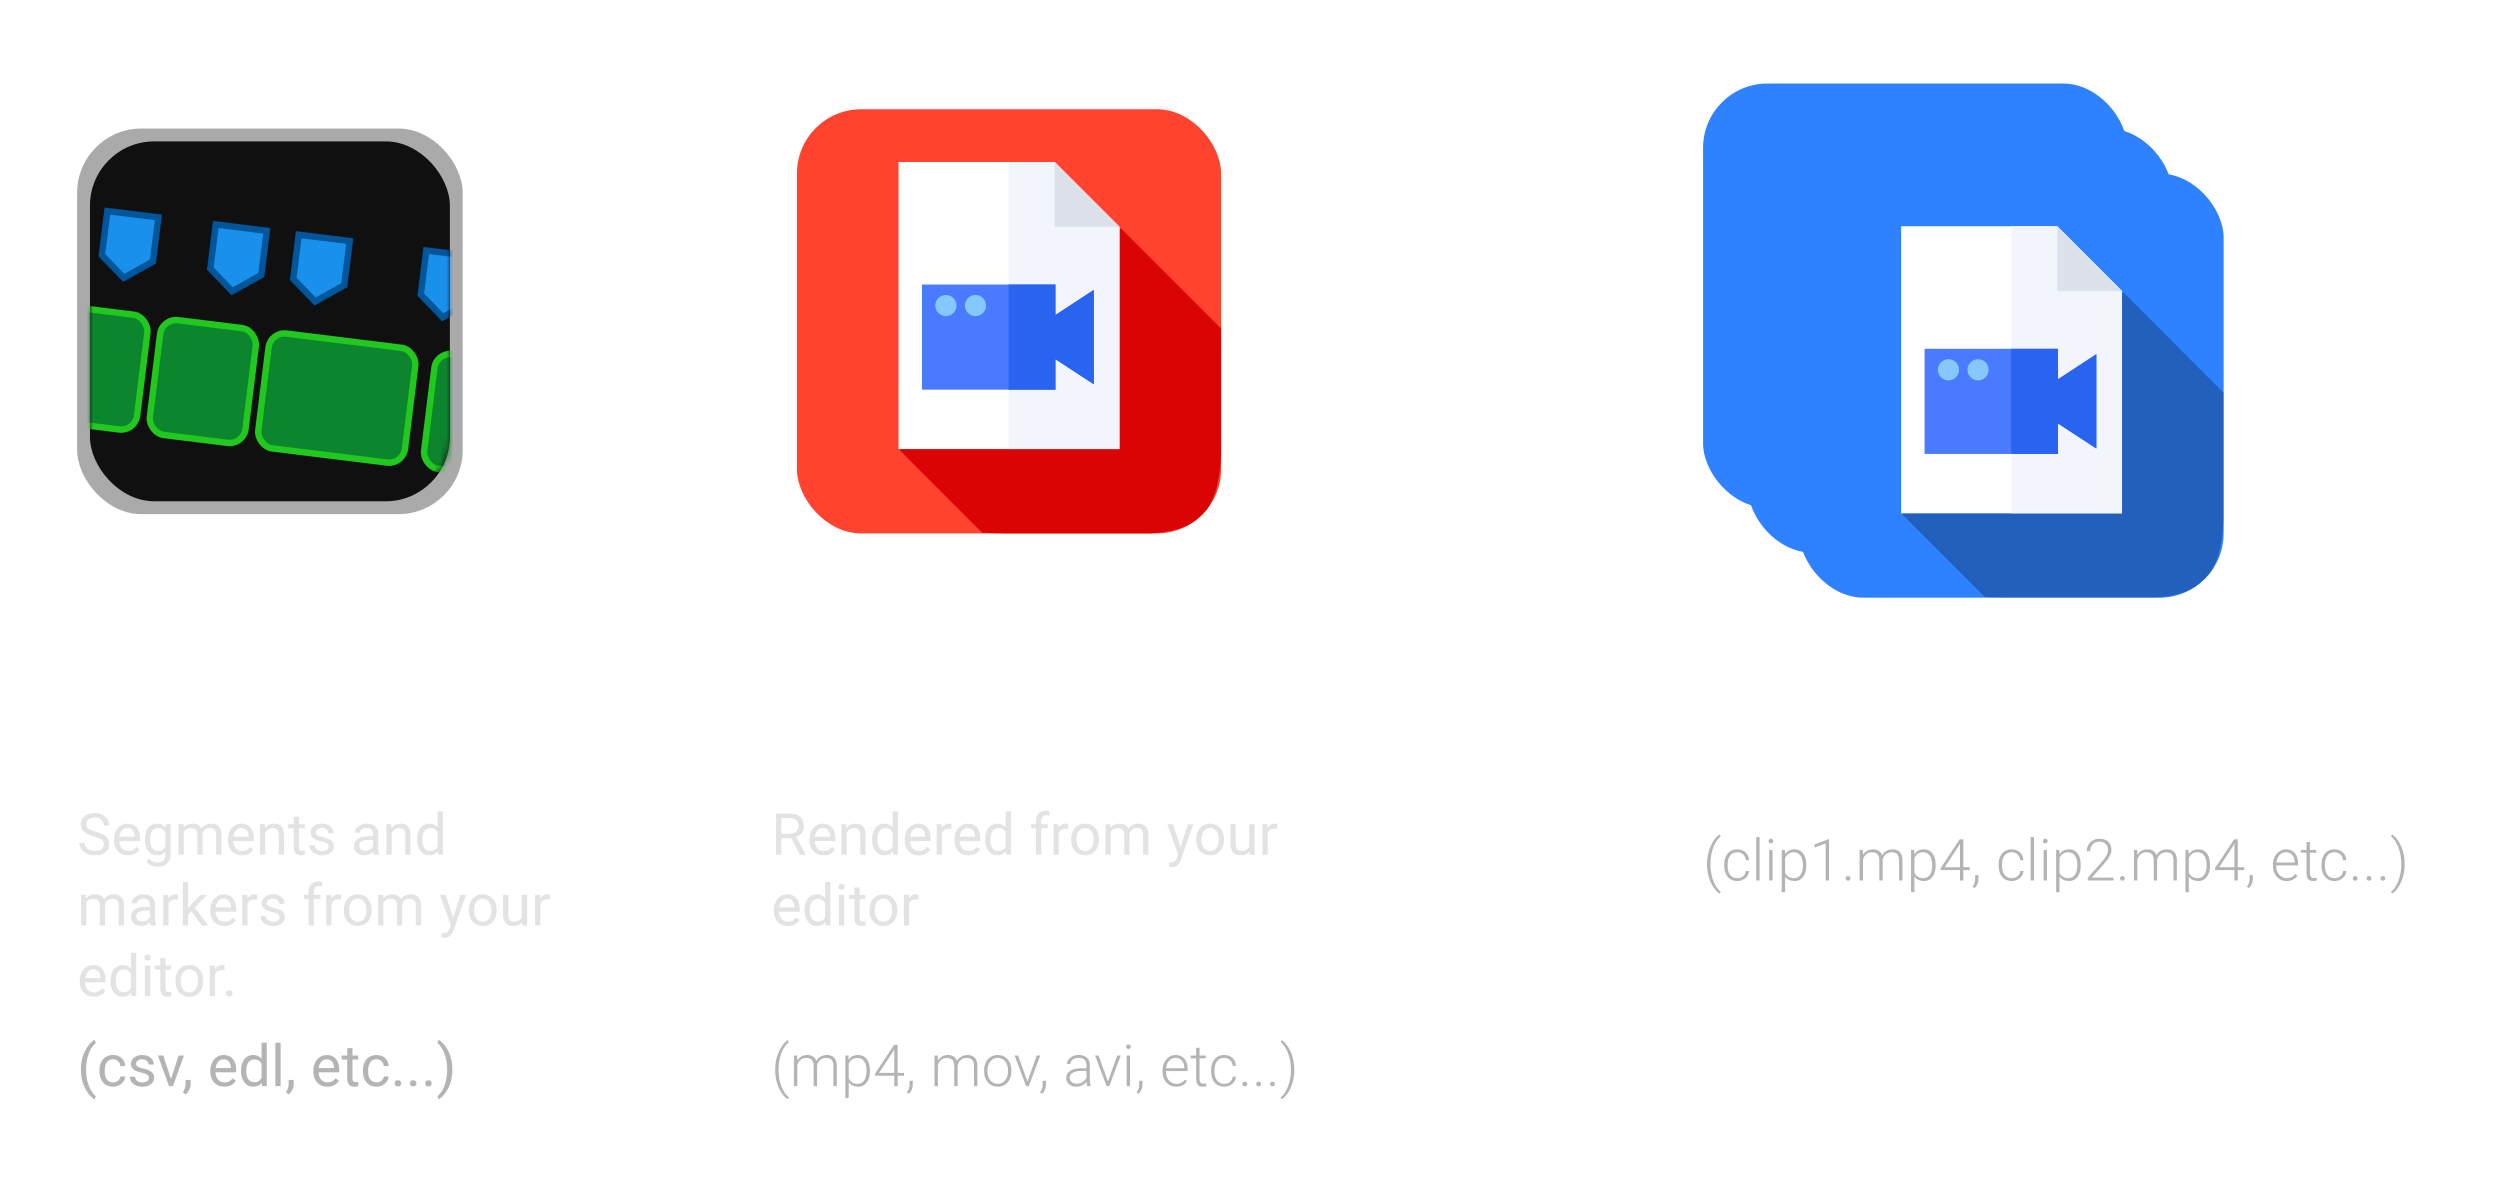 <svg width="389" height="186" viewBox="0 0 389 186" fill="none" xmlns="http://www.w3.org/2000/svg">
<path d="M19.184 106.893H16.57V114H14.812V106.893H12.234V105.469H19.184V106.893ZM21.867 114H20.168V107.66H21.867V114ZM20.068 106.02C20.068 105.766 20.152 105.557 20.32 105.393C20.492 105.229 20.725 105.146 21.018 105.146C21.307 105.146 21.537 105.229 21.709 105.393C21.881 105.557 21.967 105.766 21.967 106.02C21.967 106.277 21.879 106.488 21.703 106.652C21.531 106.816 21.303 106.898 21.018 106.898C20.732 106.898 20.502 106.816 20.326 106.652C20.154 106.488 20.068 106.277 20.068 106.02ZM24.855 107.66L24.908 108.369C25.357 107.818 25.965 107.543 26.73 107.543C27.547 107.543 28.107 107.865 28.412 108.51C28.857 107.865 29.492 107.543 30.316 107.543C31.004 107.543 31.516 107.744 31.852 108.146C32.188 108.545 32.355 109.146 32.355 109.951V114H30.656V109.957C30.656 109.598 30.586 109.336 30.445 109.172C30.305 109.004 30.057 108.92 29.701 108.92C29.193 108.92 28.842 109.162 28.646 109.646L28.652 114H26.959V109.963C26.959 109.596 26.887 109.33 26.742 109.166C26.598 109.002 26.352 108.92 26.004 108.92C25.523 108.92 25.176 109.119 24.961 109.518V114H23.268V107.66H24.855ZM36.58 114.117C35.65 114.117 34.893 113.832 34.307 113.262C33.725 112.691 33.434 111.932 33.434 110.982V110.818C33.434 110.182 33.557 109.613 33.803 109.113C34.049 108.609 34.397 108.223 34.846 107.953C35.299 107.68 35.815 107.543 36.393 107.543C37.26 107.543 37.941 107.816 38.438 108.363C38.938 108.91 39.188 109.686 39.188 110.689V111.381H35.15C35.205 111.795 35.369 112.127 35.643 112.377C35.92 112.627 36.27 112.752 36.691 112.752C37.344 112.752 37.853 112.516 38.221 112.043L39.053 112.975C38.799 113.334 38.455 113.615 38.022 113.818C37.588 114.018 37.107 114.117 36.58 114.117ZM36.387 108.914C36.051 108.914 35.777 109.027 35.566 109.254C35.359 109.48 35.227 109.805 35.168 110.227H37.523V110.092C37.516 109.717 37.414 109.428 37.219 109.225C37.023 109.018 36.746 108.914 36.387 108.914ZM41.941 114H40.242V105H41.941V114ZM45.129 114H43.43V107.66H45.129V114ZM43.33 106.02C43.33 105.766 43.414 105.557 43.582 105.393C43.754 105.229 43.986 105.146 44.279 105.146C44.568 105.146 44.799 105.229 44.971 105.393C45.143 105.557 45.228 105.766 45.228 106.02C45.228 106.277 45.141 106.488 44.965 106.652C44.793 106.816 44.565 106.898 44.279 106.898C43.994 106.898 43.764 106.816 43.588 106.652C43.416 106.488 43.33 106.277 43.33 106.02ZM48.088 107.66L48.141 108.393C48.594 107.826 49.201 107.543 49.963 107.543C50.635 107.543 51.135 107.74 51.463 108.135C51.791 108.529 51.959 109.119 51.967 109.904V114H50.273V109.945C50.273 109.586 50.195 109.326 50.039 109.166C49.883 109.002 49.623 108.92 49.26 108.92C48.783 108.92 48.426 109.123 48.188 109.529V114H46.494V107.66H48.088ZM56.174 114.117C55.244 114.117 54.486 113.832 53.9 113.262C53.318 112.691 53.027 111.932 53.027 110.982V110.818C53.027 110.182 53.15 109.613 53.397 109.113C53.643 108.609 53.99 108.223 54.44 107.953C54.893 107.68 55.408 107.543 55.986 107.543C56.853 107.543 57.535 107.816 58.031 108.363C58.531 108.91 58.781 109.686 58.781 110.689V111.381H54.744C54.799 111.795 54.963 112.127 55.236 112.377C55.514 112.627 55.863 112.752 56.285 112.752C56.938 112.752 57.447 112.516 57.815 112.043L58.647 112.975C58.393 113.334 58.049 113.615 57.615 113.818C57.182 114.018 56.701 114.117 56.174 114.117ZM55.98 108.914C55.645 108.914 55.371 109.027 55.16 109.254C54.953 109.48 54.82 109.805 54.762 110.227H57.117V110.092C57.109 109.717 57.008 109.428 56.812 109.225C56.617 109.018 56.34 108.914 55.98 108.914ZM67.981 110.303H64.606V112.588H68.566V114H62.848V105.469H68.555V106.893H64.606V108.926H67.981V110.303ZM71.9 109.553L72.967 107.66H74.777L72.973 110.766L74.853 114H73.037L71.906 112.008L70.781 114H68.959L70.84 110.766L69.041 107.66H70.857L71.9 109.553ZM81.299 110.889C81.299 111.865 81.076 112.648 80.631 113.238C80.189 113.824 79.592 114.117 78.838 114.117C78.197 114.117 77.68 113.895 77.285 113.449V116.438H75.592V107.66H77.162L77.221 108.281C77.631 107.789 78.166 107.543 78.826 107.543C79.607 107.543 80.215 107.832 80.648 108.41C81.082 108.988 81.299 109.785 81.299 110.801V110.889ZM79.606 110.766C79.606 110.176 79.5 109.721 79.289 109.4C79.082 109.08 78.779 108.92 78.381 108.92C77.85 108.92 77.484 109.123 77.285 109.529V112.125C77.492 112.543 77.861 112.752 78.393 112.752C79.201 112.752 79.606 112.09 79.606 110.766ZM82.09 110.771C82.09 110.143 82.211 109.582 82.453 109.09C82.695 108.598 83.043 108.217 83.496 107.947C83.953 107.678 84.482 107.543 85.084 107.543C85.939 107.543 86.637 107.805 87.176 108.328C87.719 108.852 88.022 109.562 88.084 110.461L88.096 110.895C88.096 111.867 87.824 112.648 87.281 113.238C86.738 113.824 86.01 114.117 85.096 114.117C84.182 114.117 83.451 113.824 82.904 113.238C82.361 112.652 82.09 111.855 82.09 110.848V110.771ZM83.783 110.895C83.783 111.496 83.897 111.957 84.123 112.277C84.35 112.594 84.674 112.752 85.096 112.752C85.506 112.752 85.826 112.596 86.057 112.283C86.287 111.967 86.402 111.463 86.402 110.771C86.402 110.182 86.287 109.725 86.057 109.4C85.826 109.076 85.502 108.914 85.084 108.914C84.67 108.914 84.35 109.076 84.123 109.4C83.897 109.721 83.783 110.219 83.783 110.895ZM92.701 109.248C92.471 109.217 92.268 109.201 92.092 109.201C91.451 109.201 91.031 109.418 90.832 109.852V114H89.139V107.66H90.738L90.785 108.416C91.125 107.834 91.596 107.543 92.197 107.543C92.385 107.543 92.561 107.568 92.725 107.619L92.701 109.248ZM95.842 106.102V107.66H96.926V108.902H95.842V112.066C95.842 112.301 95.887 112.469 95.977 112.57C96.066 112.672 96.238 112.723 96.492 112.723C96.68 112.723 96.846 112.709 96.99 112.682V113.965C96.658 114.066 96.316 114.117 95.965 114.117C94.777 114.117 94.172 113.518 94.148 112.318V108.902H93.223V107.66H94.148V106.102H95.842Z" fill="white"/>
<path d="M14.628 130.148C13.904 129.94 13.377 129.685 13.046 129.383C12.718 129.079 12.554 128.704 12.554 128.258C12.554 127.754 12.754 127.338 13.156 127.01C13.56 126.679 14.085 126.514 14.729 126.514C15.168 126.514 15.56 126.599 15.902 126.769C16.248 126.938 16.515 127.173 16.702 127.472C16.893 127.771 16.988 128.097 16.988 128.452H16.14C16.14 128.065 16.017 127.762 15.771 127.542C15.524 127.319 15.177 127.208 14.729 127.208C14.313 127.208 13.988 127.3 13.753 127.485C13.522 127.667 13.406 127.92 13.406 128.245C13.406 128.506 13.516 128.727 13.736 128.909C13.959 129.087 14.335 129.251 14.865 129.401C15.398 129.55 15.815 129.716 16.113 129.897C16.415 130.076 16.638 130.286 16.781 130.526C16.928 130.766 17.001 131.049 17.001 131.374C17.001 131.893 16.799 132.309 16.395 132.622C15.99 132.933 15.45 133.088 14.773 133.088C14.334 133.088 13.923 133.004 13.543 132.837C13.162 132.667 12.867 132.436 12.659 132.143C12.454 131.85 12.352 131.518 12.352 131.146H13.2C13.2 131.532 13.342 131.838 13.626 132.064C13.913 132.287 14.295 132.398 14.773 132.398C15.218 132.398 15.56 132.307 15.797 132.125C16.034 131.944 16.153 131.696 16.153 131.383C16.153 131.069 16.043 130.828 15.823 130.658C15.604 130.485 15.205 130.315 14.628 130.148ZM19.932 133.088C19.288 133.088 18.763 132.877 18.359 132.455C17.955 132.03 17.752 131.463 17.752 130.754V130.605C17.752 130.133 17.842 129.713 18.02 129.344C18.202 128.972 18.454 128.682 18.776 128.474C19.102 128.263 19.453 128.157 19.831 128.157C20.449 128.157 20.93 128.361 21.273 128.768C21.615 129.175 21.787 129.758 21.787 130.517V130.855H18.565C18.577 131.324 18.713 131.704 18.974 131.994C19.238 132.281 19.572 132.424 19.976 132.424C20.263 132.424 20.506 132.366 20.706 132.249C20.905 132.131 21.079 131.976 21.229 131.783L21.725 132.169C21.327 132.782 20.729 133.088 19.932 133.088ZM19.831 128.825C19.503 128.825 19.227 128.945 19.005 129.186C18.782 129.423 18.645 129.757 18.592 130.188H20.974V130.126C20.95 129.713 20.839 129.394 20.64 129.168C20.44 128.939 20.171 128.825 19.831 128.825ZM22.538 130.583C22.538 129.842 22.709 129.253 23.052 128.816C23.395 128.377 23.849 128.157 24.415 128.157C24.995 128.157 25.447 128.362 25.773 128.772L25.812 128.245H26.555V132.886C26.555 133.501 26.372 133.986 26.005 134.34C25.642 134.695 25.153 134.872 24.538 134.872C24.195 134.872 23.859 134.799 23.531 134.652C23.203 134.506 22.953 134.305 22.78 134.05L23.202 133.562C23.55 133.993 23.977 134.208 24.48 134.208C24.876 134.208 25.184 134.097 25.403 133.875C25.626 133.652 25.737 133.338 25.737 132.934V132.525C25.412 132.9 24.968 133.088 24.406 133.088C23.849 133.088 23.398 132.864 23.052 132.416C22.709 131.967 22.538 131.356 22.538 130.583ZM23.355 130.675C23.355 131.211 23.465 131.633 23.685 131.941C23.905 132.246 24.212 132.398 24.608 132.398C25.121 132.398 25.497 132.165 25.737 131.699V129.528C25.488 129.074 25.115 128.847 24.617 128.847C24.221 128.847 23.912 129.001 23.689 129.309C23.467 129.616 23.355 130.072 23.355 130.675ZM28.55 128.245L28.572 128.772C28.92 128.362 29.391 128.157 29.982 128.157C30.648 128.157 31.1 128.412 31.34 128.922C31.498 128.693 31.704 128.509 31.956 128.368C32.21 128.228 32.511 128.157 32.856 128.157C33.899 128.157 34.43 128.709 34.447 129.814V133H33.634V129.862C33.634 129.522 33.557 129.269 33.401 129.102C33.246 128.932 32.985 128.847 32.619 128.847C32.317 128.847 32.067 128.938 31.868 129.12C31.669 129.298 31.553 129.54 31.52 129.845V133H30.703V129.884C30.703 129.193 30.365 128.847 29.688 128.847C29.155 128.847 28.79 129.074 28.594 129.528V133H27.781V128.245H28.55ZM37.651 133.088C37.006 133.088 36.482 132.877 36.078 132.455C35.673 132.03 35.471 131.463 35.471 130.754V130.605C35.471 130.133 35.56 129.713 35.739 129.344C35.921 128.972 36.173 128.682 36.495 128.474C36.82 128.263 37.172 128.157 37.55 128.157C38.168 128.157 38.648 128.361 38.991 128.768C39.334 129.175 39.505 129.758 39.505 130.517V130.855H36.284C36.296 131.324 36.432 131.704 36.693 131.994C36.956 132.281 37.291 132.424 37.695 132.424C37.982 132.424 38.225 132.366 38.424 132.249C38.623 132.131 38.798 131.976 38.947 131.783L39.444 132.169C39.045 132.782 38.448 133.088 37.651 133.088ZM37.55 128.825C37.222 128.825 36.946 128.945 36.724 129.186C36.501 129.423 36.363 129.757 36.31 130.188H38.692V130.126C38.669 129.713 38.558 129.394 38.358 129.168C38.159 128.939 37.89 128.825 37.55 128.825ZM41.219 128.245L41.246 128.843C41.609 128.386 42.084 128.157 42.669 128.157C43.674 128.157 44.181 128.724 44.19 129.858V133H43.377V129.854C43.374 129.511 43.295 129.257 43.14 129.093C42.987 128.929 42.748 128.847 42.423 128.847C42.16 128.847 41.928 128.917 41.729 129.058C41.53 129.199 41.374 129.383 41.263 129.612V133H40.45V128.245H41.219ZM46.519 127.094V128.245H47.407V128.874H46.519V131.822C46.519 132.013 46.559 132.156 46.638 132.253C46.717 132.347 46.852 132.394 47.042 132.394C47.136 132.394 47.265 132.376 47.429 132.341V133C47.215 133.059 47.007 133.088 46.805 133.088C46.441 133.088 46.167 132.978 45.983 132.758C45.798 132.539 45.706 132.227 45.706 131.822V128.874H44.84V128.245H45.706V127.094H46.519ZM51.129 131.739C51.129 131.519 51.045 131.349 50.878 131.229C50.714 131.106 50.426 131 50.013 130.913C49.602 130.825 49.276 130.719 49.033 130.596C48.792 130.473 48.614 130.327 48.497 130.157C48.382 129.987 48.325 129.785 48.325 129.55C48.325 129.161 48.489 128.831 48.817 128.562C49.148 128.292 49.57 128.157 50.083 128.157C50.622 128.157 51.059 128.296 51.393 128.575C51.73 128.853 51.898 129.209 51.898 129.643H51.081C51.081 129.42 50.985 129.228 50.795 129.067C50.607 128.906 50.37 128.825 50.083 128.825C49.787 128.825 49.556 128.89 49.389 129.019C49.222 129.147 49.138 129.316 49.138 129.524C49.138 129.72 49.216 129.868 49.371 129.968C49.526 130.067 49.806 130.163 50.21 130.253C50.618 130.344 50.947 130.453 51.199 130.579C51.451 130.705 51.637 130.857 51.757 131.036C51.88 131.211 51.942 131.427 51.942 131.682C51.942 132.106 51.772 132.448 51.432 132.706C51.092 132.96 50.651 133.088 50.109 133.088C49.728 133.088 49.392 133.021 49.099 132.886C48.806 132.751 48.576 132.563 48.409 132.323C48.245 132.08 48.163 131.818 48.163 131.537H48.976C48.99 131.809 49.099 132.026 49.301 132.187C49.506 132.345 49.775 132.424 50.109 132.424C50.417 132.424 50.663 132.363 50.848 132.24C51.035 132.114 51.129 131.947 51.129 131.739ZM58.169 133C58.122 132.906 58.084 132.739 58.055 132.499C57.677 132.892 57.226 133.088 56.701 133.088C56.232 133.088 55.847 132.956 55.545 132.692C55.247 132.426 55.097 132.089 55.097 131.682C55.097 131.187 55.285 130.803 55.66 130.53C56.038 130.255 56.568 130.117 57.251 130.117H58.041V129.744C58.041 129.459 57.956 129.234 57.787 129.067C57.617 128.897 57.366 128.812 57.035 128.812C56.745 128.812 56.502 128.885 56.306 129.032C56.109 129.178 56.011 129.355 56.011 129.563H55.194C55.194 129.326 55.277 129.098 55.444 128.878C55.614 128.655 55.843 128.479 56.13 128.351C56.42 128.222 56.738 128.157 57.084 128.157C57.631 128.157 58.06 128.295 58.371 128.57C58.682 128.843 58.843 129.219 58.855 129.7V131.888C58.855 132.325 58.91 132.672 59.022 132.93V133H58.169ZM56.82 132.38C57.075 132.38 57.316 132.314 57.545 132.183C57.773 132.051 57.939 131.879 58.041 131.668V130.693H57.404C56.408 130.693 55.91 130.984 55.91 131.567C55.91 131.822 55.995 132.021 56.165 132.165C56.335 132.309 56.553 132.38 56.82 132.38ZM60.898 128.245L60.924 128.843C61.288 128.386 61.762 128.157 62.348 128.157C63.353 128.157 63.86 128.724 63.869 129.858V133H63.056V129.854C63.053 129.511 62.974 129.257 62.818 129.093C62.666 128.929 62.427 128.847 62.102 128.847C61.838 128.847 61.607 128.917 61.408 129.058C61.209 129.199 61.053 129.383 60.942 129.612V133H60.129V128.245H60.898ZM64.897 130.583C64.897 129.854 65.07 129.268 65.415 128.825C65.761 128.38 66.214 128.157 66.773 128.157C67.33 128.157 67.771 128.348 68.096 128.729V126.25H68.909V133H68.162L68.123 132.49C67.797 132.889 67.345 133.088 66.765 133.088C66.214 133.088 65.764 132.862 65.415 132.411C65.07 131.96 64.897 131.371 64.897 130.645V130.583ZM65.71 130.675C65.71 131.214 65.821 131.636 66.044 131.941C66.267 132.246 66.574 132.398 66.967 132.398C67.482 132.398 67.859 132.167 68.096 131.704V129.52C67.853 129.071 67.48 128.847 66.976 128.847C66.577 128.847 66.267 129.001 66.044 129.309C65.821 129.616 65.71 130.072 65.71 130.675ZM13.38 139.245L13.402 139.772C13.751 139.362 14.221 139.157 14.812 139.157C15.477 139.157 15.93 139.412 16.17 139.922C16.329 139.693 16.534 139.509 16.786 139.368C17.041 139.228 17.341 139.157 17.686 139.157C18.73 139.157 19.26 139.709 19.277 140.814V144H18.464V140.862C18.464 140.522 18.387 140.269 18.231 140.102C18.076 139.932 17.815 139.847 17.449 139.847C17.148 139.847 16.897 139.938 16.698 140.12C16.498 140.298 16.383 140.54 16.351 140.845V144H15.533V140.884C15.533 140.193 15.195 139.847 14.518 139.847C13.985 139.847 13.62 140.074 13.424 140.528V144H12.611V139.245H13.38ZM23.443 144C23.396 143.906 23.358 143.739 23.329 143.499C22.951 143.892 22.5 144.088 21.976 144.088C21.507 144.088 21.122 143.956 20.82 143.692C20.521 143.426 20.372 143.089 20.372 142.682C20.372 142.187 20.559 141.803 20.934 141.53C21.312 141.255 21.842 141.117 22.525 141.117H23.316V140.744C23.316 140.459 23.231 140.234 23.061 140.067C22.891 139.897 22.641 139.812 22.31 139.812C22.02 139.812 21.776 139.885 21.58 140.032C21.384 140.178 21.286 140.355 21.286 140.563H20.468C20.468 140.326 20.552 140.098 20.719 139.878C20.889 139.655 21.117 139.479 21.404 139.351C21.694 139.222 22.012 139.157 22.358 139.157C22.906 139.157 23.335 139.295 23.645 139.57C23.956 139.843 24.117 140.219 24.129 140.7V142.888C24.129 143.325 24.185 143.672 24.296 143.93V144H23.443ZM22.094 143.38C22.349 143.38 22.591 143.314 22.819 143.183C23.048 143.051 23.213 142.879 23.316 142.668V141.693H22.679C21.683 141.693 21.185 141.984 21.185 142.567C21.185 142.822 21.27 143.021 21.439 143.165C21.609 143.309 21.828 143.38 22.094 143.38ZM27.702 139.975C27.579 139.954 27.445 139.944 27.302 139.944C26.769 139.944 26.407 140.171 26.216 140.625V144H25.403V139.245H26.194L26.207 139.794C26.474 139.37 26.852 139.157 27.341 139.157C27.5 139.157 27.62 139.178 27.702 139.219V139.975ZM29.78 141.798L29.27 142.33V144H28.457V137.25H29.27V141.333L29.706 140.81L31.186 139.245H32.175L30.325 141.231L32.391 144H31.437L29.78 141.798ZM34.9 144.088C34.255 144.088 33.731 143.877 33.327 143.455C32.922 143.03 32.72 142.463 32.72 141.754V141.605C32.72 141.133 32.81 140.713 32.988 140.344C33.17 139.972 33.422 139.682 33.744 139.474C34.069 139.263 34.421 139.157 34.799 139.157C35.417 139.157 35.898 139.361 36.24 139.768C36.583 140.175 36.754 140.758 36.754 141.517V141.855H33.533C33.545 142.324 33.681 142.704 33.942 142.994C34.206 143.281 34.54 143.424 34.944 143.424C35.231 143.424 35.474 143.366 35.673 143.249C35.873 143.131 36.047 142.976 36.196 142.783L36.693 143.169C36.294 143.782 35.697 144.088 34.9 144.088ZM34.799 139.825C34.471 139.825 34.195 139.945 33.973 140.186C33.75 140.423 33.612 140.757 33.56 141.188H35.941V141.126C35.918 140.713 35.807 140.394 35.607 140.168C35.408 139.939 35.139 139.825 34.799 139.825ZM39.998 139.975C39.874 139.954 39.741 139.944 39.598 139.944C39.065 139.944 38.703 140.171 38.512 140.625V144H37.699V139.245H38.49L38.503 139.794C38.77 139.37 39.148 139.157 39.637 139.157C39.795 139.157 39.916 139.178 39.998 139.219V139.975ZM43.518 142.739C43.518 142.519 43.434 142.349 43.267 142.229C43.103 142.106 42.815 142 42.401 141.913C41.991 141.825 41.665 141.719 41.421 141.596C41.181 141.473 41.002 141.327 40.885 141.157C40.771 140.987 40.714 140.785 40.714 140.55C40.714 140.161 40.878 139.831 41.206 139.562C41.537 139.292 41.959 139.157 42.472 139.157C43.011 139.157 43.447 139.296 43.781 139.575C44.118 139.853 44.287 140.209 44.287 140.643H43.469C43.469 140.42 43.374 140.228 43.184 140.067C42.996 139.906 42.759 139.825 42.472 139.825C42.176 139.825 41.944 139.89 41.777 140.019C41.61 140.147 41.527 140.316 41.527 140.524C41.527 140.72 41.605 140.868 41.76 140.968C41.915 141.067 42.195 141.163 42.599 141.253C43.006 141.344 43.336 141.453 43.588 141.579C43.84 141.705 44.026 141.857 44.146 142.036C44.269 142.211 44.331 142.427 44.331 142.682C44.331 143.106 44.161 143.448 43.821 143.706C43.481 143.96 43.04 144.088 42.498 144.088C42.117 144.088 41.78 144.021 41.487 143.886C41.194 143.751 40.964 143.563 40.797 143.323C40.633 143.08 40.551 142.818 40.551 142.537H41.364C41.379 142.809 41.487 143.026 41.69 143.187C41.895 143.345 42.164 143.424 42.498 143.424C42.806 143.424 43.052 143.363 43.236 143.24C43.424 143.114 43.518 142.947 43.518 142.739ZM48.022 144V139.874H47.27V139.245H48.022V138.757C48.022 138.248 48.158 137.854 48.431 137.575C48.703 137.297 49.088 137.158 49.586 137.158C49.774 137.158 49.96 137.183 50.145 137.232L50.101 137.892C49.963 137.865 49.816 137.852 49.661 137.852C49.398 137.852 49.194 137.93 49.05 138.085C48.907 138.237 48.835 138.457 48.835 138.744V139.245H49.85V139.874H48.835V144H48.022ZM53.049 139.975C52.926 139.954 52.793 139.944 52.649 139.944C52.116 139.944 51.754 140.171 51.564 140.625V144H50.751V139.245H51.542L51.555 139.794C51.822 139.37 52.2 139.157 52.689 139.157C52.847 139.157 52.967 139.178 53.049 139.219V139.975ZM53.498 141.579C53.498 141.113 53.588 140.694 53.77 140.322C53.955 139.95 54.209 139.663 54.535 139.46C54.863 139.258 55.236 139.157 55.655 139.157C56.303 139.157 56.826 139.381 57.224 139.83C57.626 140.278 57.826 140.874 57.826 141.618V141.675C57.826 142.138 57.737 142.554 57.558 142.923C57.382 143.29 57.129 143.575 56.798 143.78C56.47 143.985 56.092 144.088 55.664 144.088C55.02 144.088 54.497 143.864 54.095 143.416C53.697 142.967 53.498 142.374 53.498 141.636V141.579ZM54.315 141.675C54.315 142.203 54.437 142.626 54.68 142.945C54.926 143.265 55.254 143.424 55.664 143.424C56.077 143.424 56.405 143.263 56.648 142.941C56.892 142.616 57.013 142.162 57.013 141.579C57.013 141.057 56.889 140.635 56.64 140.313C56.394 139.988 56.065 139.825 55.655 139.825C55.254 139.825 54.93 139.985 54.684 140.304C54.438 140.624 54.315 141.081 54.315 141.675ZM59.61 139.245L59.632 139.772C59.981 139.362 60.451 139.157 61.043 139.157C61.708 139.157 62.161 139.412 62.401 139.922C62.559 139.693 62.764 139.509 63.016 139.368C63.271 139.228 63.571 139.157 63.917 139.157C64.96 139.157 65.49 139.709 65.508 140.814V144H64.695V140.862C64.695 140.522 64.617 140.269 64.462 140.102C64.307 139.932 64.046 139.847 63.68 139.847C63.378 139.847 63.127 139.938 62.928 140.12C62.729 140.298 62.613 140.54 62.581 140.845V144H61.764V140.884C61.764 140.193 61.425 139.847 60.748 139.847C60.215 139.847 59.851 140.074 59.654 140.528V144H58.841V139.245H59.61ZM70.526 142.809L71.634 139.245H72.504L70.592 144.734C70.296 145.525 69.826 145.92 69.182 145.92L69.028 145.907L68.725 145.85V145.191L68.944 145.208C69.22 145.208 69.434 145.153 69.586 145.042C69.741 144.93 69.869 144.727 69.968 144.431L70.148 143.947L68.452 139.245H69.34L70.526 142.809ZM72.948 141.579C72.948 141.113 73.039 140.694 73.22 140.322C73.405 139.95 73.66 139.663 73.985 139.46C74.313 139.258 74.686 139.157 75.106 139.157C75.753 139.157 76.276 139.381 76.674 139.83C77.076 140.278 77.276 140.874 77.276 141.618V141.675C77.276 142.138 77.187 142.554 77.008 142.923C76.832 143.29 76.579 143.575 76.248 143.78C75.92 143.985 75.542 144.088 75.114 144.088C74.47 144.088 73.947 143.864 73.545 143.416C73.147 142.967 72.948 142.374 72.948 141.636V141.579ZM73.765 141.675C73.765 142.203 73.887 142.626 74.13 142.945C74.376 143.265 74.704 143.424 75.114 143.424C75.527 143.424 75.856 143.263 76.099 142.941C76.342 142.616 76.463 142.162 76.463 141.579C76.463 141.057 76.339 140.635 76.09 140.313C75.844 139.988 75.516 139.825 75.106 139.825C74.704 139.825 74.38 139.985 74.134 140.304C73.888 140.624 73.765 141.081 73.765 141.675ZM81.231 143.53C80.915 143.902 80.451 144.088 79.838 144.088C79.332 144.088 78.945 143.941 78.678 143.648C78.415 143.353 78.281 142.916 78.278 142.339V139.245H79.091V142.317C79.091 143.038 79.384 143.398 79.97 143.398C80.591 143.398 81.004 143.167 81.21 142.704V139.245H82.022V144H81.249L81.231 143.53ZM85.56 139.975C85.437 139.954 85.304 139.944 85.16 139.944C84.627 139.944 84.265 140.171 84.075 140.625V144H83.262V139.245H84.053L84.066 139.794C84.332 139.37 84.71 139.157 85.2 139.157C85.358 139.157 85.478 139.178 85.56 139.219V139.975ZM14.588 155.088C13.944 155.088 13.419 154.877 13.015 154.455C12.611 154.03 12.409 153.463 12.409 152.754V152.605C12.409 152.133 12.498 151.713 12.677 151.344C12.858 150.972 13.11 150.682 13.433 150.474C13.758 150.263 14.109 150.157 14.487 150.157C15.105 150.157 15.586 150.361 15.929 150.768C16.271 151.175 16.443 151.758 16.443 152.517V152.855H13.222C13.233 153.324 13.37 153.704 13.63 153.994C13.894 154.281 14.228 154.424 14.632 154.424C14.919 154.424 15.163 154.366 15.362 154.249C15.561 154.131 15.735 153.976 15.885 153.783L16.381 154.169C15.983 154.782 15.385 155.088 14.588 155.088ZM14.487 150.825C14.159 150.825 13.884 150.945 13.661 151.186C13.438 151.423 13.301 151.757 13.248 152.188H15.63V152.126C15.606 151.713 15.495 151.394 15.296 151.168C15.097 150.939 14.827 150.825 14.487 150.825ZM17.19 152.583C17.19 151.854 17.363 151.268 17.709 150.825C18.054 150.38 18.507 150.157 19.066 150.157C19.623 150.157 20.064 150.348 20.389 150.729V148.25H21.202V155H20.455L20.416 154.49C20.09 154.889 19.638 155.088 19.058 155.088C18.507 155.088 18.057 154.862 17.709 154.411C17.363 153.96 17.19 153.371 17.19 152.645V152.583ZM18.003 152.675C18.003 153.214 18.114 153.636 18.337 153.941C18.56 154.246 18.867 154.398 19.26 154.398C19.775 154.398 20.152 154.167 20.389 153.704V151.52C20.146 151.071 19.773 150.847 19.269 150.847C18.87 150.847 18.56 151.001 18.337 151.309C18.114 151.616 18.003 152.072 18.003 152.675ZM23.351 155H22.538V150.245H23.351V155ZM22.472 148.984C22.472 148.852 22.512 148.741 22.591 148.65C22.673 148.559 22.793 148.514 22.951 148.514C23.109 148.514 23.23 148.559 23.311 148.65C23.394 148.741 23.435 148.852 23.435 148.984C23.435 149.116 23.394 149.226 23.311 149.313C23.23 149.401 23.109 149.445 22.951 149.445C22.793 149.445 22.673 149.401 22.591 149.313C22.512 149.226 22.472 149.116 22.472 148.984ZM25.759 149.094V150.245H26.647V150.874H25.759V153.822C25.759 154.013 25.799 154.156 25.878 154.253C25.957 154.347 26.092 154.394 26.282 154.394C26.376 154.394 26.505 154.376 26.669 154.341V155C26.455 155.059 26.247 155.088 26.045 155.088C25.682 155.088 25.408 154.978 25.223 154.758C25.039 154.539 24.946 154.227 24.946 153.822V150.874H24.081V150.245H24.946V149.094H25.759ZM27.297 152.579C27.297 152.113 27.388 151.694 27.57 151.322C27.754 150.95 28.009 150.663 28.334 150.46C28.663 150.258 29.036 150.157 29.455 150.157C30.102 150.157 30.625 150.381 31.024 150.83C31.425 151.278 31.626 151.874 31.626 152.618V152.675C31.626 153.138 31.537 153.554 31.358 153.923C31.182 154.29 30.929 154.575 30.598 154.78C30.27 154.985 29.892 155.088 29.464 155.088C28.819 155.088 28.296 154.864 27.895 154.416C27.497 153.967 27.297 153.374 27.297 152.636V152.579ZM28.115 152.675C28.115 153.203 28.236 153.626 28.48 153.945C28.726 154.265 29.054 154.424 29.464 154.424C29.877 154.424 30.205 154.263 30.448 153.941C30.691 153.616 30.813 153.162 30.813 152.579C30.813 152.057 30.689 151.635 30.439 151.313C30.193 150.988 29.865 150.825 29.455 150.825C29.054 150.825 28.73 150.985 28.484 151.304C28.238 151.624 28.115 152.081 28.115 152.675ZM34.944 150.975C34.821 150.954 34.688 150.944 34.544 150.944C34.011 150.944 33.649 151.171 33.459 151.625V155H32.645V150.245H33.437L33.45 150.794C33.716 150.37 34.094 150.157 34.584 150.157C34.742 150.157 34.862 150.178 34.944 150.219V150.975ZM35.168 154.574C35.168 154.433 35.209 154.316 35.291 154.222C35.376 154.128 35.502 154.082 35.669 154.082C35.836 154.082 35.962 154.128 36.047 154.222C36.135 154.316 36.179 154.433 36.179 154.574C36.179 154.708 36.135 154.821 36.047 154.912C35.962 155.003 35.836 155.048 35.669 155.048C35.502 155.048 35.376 155.003 35.291 154.912C35.209 154.821 35.168 154.708 35.168 154.574Z" fill="#E3E3E3"/>
<path d="M123.089 130.412H121.586V133H120.738V126.602H122.856C123.577 126.602 124.131 126.766 124.518 127.094C124.907 127.422 125.102 127.899 125.102 128.526C125.102 128.925 124.994 129.272 124.777 129.568C124.563 129.864 124.264 130.085 123.88 130.231L125.383 132.947V133H124.478L123.089 130.412ZM121.586 129.722H122.883C123.302 129.722 123.634 129.613 123.88 129.396C124.129 129.18 124.254 128.89 124.254 128.526C124.254 128.131 124.135 127.828 123.898 127.617C123.664 127.406 123.324 127.299 122.878 127.296H121.586V129.722ZM128.134 133.088C127.49 133.088 126.965 132.877 126.561 132.455C126.157 132.03 125.955 131.463 125.955 130.754V130.605C125.955 130.133 126.044 129.713 126.223 129.344C126.404 128.972 126.656 128.682 126.979 128.474C127.304 128.263 127.655 128.157 128.033 128.157C128.651 128.157 129.132 128.361 129.475 128.768C129.817 129.175 129.989 129.758 129.989 130.517V130.855H126.768C126.779 131.324 126.916 131.704 127.176 131.994C127.44 132.281 127.774 132.424 128.178 132.424C128.465 132.424 128.708 132.366 128.908 132.249C129.107 132.131 129.281 131.976 129.431 131.783L129.927 132.169C129.529 132.782 128.931 133.088 128.134 133.088ZM128.033 128.825C127.705 128.825 127.43 128.945 127.207 129.186C126.984 129.423 126.847 129.757 126.794 130.188H129.176V130.126C129.152 129.713 129.041 129.394 128.842 129.168C128.643 128.939 128.373 128.825 128.033 128.825ZM131.703 128.245L131.729 128.843C132.092 128.386 132.567 128.157 133.153 128.157C134.158 128.157 134.665 128.724 134.673 129.858V133H133.86V129.854C133.857 129.511 133.778 129.257 133.623 129.093C133.471 128.929 133.232 128.847 132.907 128.847C132.643 128.847 132.412 128.917 132.212 129.058C132.013 129.199 131.858 129.383 131.747 129.612V133H130.934V128.245H131.703ZM135.702 130.583C135.702 129.854 135.875 129.268 136.22 128.825C136.566 128.38 137.019 128.157 137.578 128.157C138.135 128.157 138.576 128.348 138.901 128.729V126.25H139.714V133H138.967L138.927 132.49C138.602 132.889 138.149 133.088 137.569 133.088C137.019 133.088 136.569 132.862 136.22 132.411C135.875 131.96 135.702 131.371 135.702 130.645V130.583ZM136.515 130.675C136.515 131.214 136.626 131.636 136.849 131.941C137.071 132.246 137.379 132.398 137.771 132.398C138.287 132.398 138.664 132.167 138.901 131.704V129.52C138.658 129.071 138.284 128.847 137.78 128.847C137.382 128.847 137.071 129.001 136.849 129.309C136.626 129.616 136.515 130.072 136.515 130.675ZM142.953 133.088C142.308 133.088 141.784 132.877 141.379 132.455C140.975 132.03 140.773 131.463 140.773 130.754V130.605C140.773 130.133 140.862 129.713 141.041 129.344C141.223 128.972 141.475 128.682 141.797 128.474C142.122 128.263 142.474 128.157 142.852 128.157C143.47 128.157 143.95 128.361 144.293 128.768C144.636 129.175 144.807 129.758 144.807 130.517V130.855H141.586C141.598 131.324 141.734 131.704 141.995 131.994C142.258 132.281 142.592 132.424 142.997 132.424C143.284 132.424 143.527 132.366 143.726 132.249C143.925 132.131 144.1 131.976 144.249 131.783L144.746 132.169C144.347 132.782 143.75 133.088 142.953 133.088ZM142.852 128.825C142.523 128.825 142.248 128.945 142.025 129.186C141.803 129.423 141.665 129.757 141.612 130.188H143.994V130.126C143.971 129.713 143.859 129.394 143.66 129.168C143.461 128.939 143.191 128.825 142.852 128.825ZM148.05 128.975C147.927 128.954 147.794 128.944 147.65 128.944C147.117 128.944 146.755 129.171 146.565 129.625V133H145.752V128.245H146.543L146.556 128.794C146.823 128.37 147.201 128.157 147.69 128.157C147.848 128.157 147.968 128.178 148.05 128.219V128.975ZM150.687 133.088C150.042 133.088 149.518 132.877 149.114 132.455C148.709 132.03 148.507 131.463 148.507 130.754V130.605C148.507 130.133 148.597 129.713 148.775 129.344C148.957 128.972 149.209 128.682 149.531 128.474C149.856 128.263 150.208 128.157 150.586 128.157C151.204 128.157 151.685 128.361 152.027 128.768C152.37 129.175 152.542 129.758 152.542 130.517V130.855H149.32C149.332 131.324 149.468 131.704 149.729 131.994C149.993 132.281 150.327 132.424 150.731 132.424C151.018 132.424 151.261 132.366 151.46 132.249C151.66 132.131 151.834 131.976 151.983 131.783L152.48 132.169C152.082 132.782 151.484 133.088 150.687 133.088ZM150.586 128.825C150.258 128.825 149.982 128.945 149.76 129.186C149.537 129.423 149.399 129.757 149.347 130.188H151.729V130.126C151.705 129.713 151.594 129.394 151.395 129.168C151.195 128.939 150.926 128.825 150.586 128.825ZM153.289 130.583C153.289 129.854 153.461 129.268 153.807 128.825C154.153 128.38 154.605 128.157 155.165 128.157C155.722 128.157 156.163 128.348 156.488 128.729V126.25H157.301V133H156.554L156.514 132.49C156.189 132.889 155.736 133.088 155.156 133.088C154.605 133.088 154.156 132.862 153.807 132.411C153.461 131.96 153.289 131.371 153.289 130.645V130.583ZM154.102 130.675C154.102 131.214 154.213 131.636 154.436 131.941C154.658 132.246 154.966 132.398 155.358 132.398C155.874 132.398 156.25 132.167 156.488 131.704V129.52C156.245 129.071 155.871 128.847 155.367 128.847C154.969 128.847 154.658 129.001 154.436 129.309C154.213 129.616 154.102 130.072 154.102 130.675ZM161.199 133V128.874H160.447V128.245H161.199V127.757C161.199 127.248 161.335 126.854 161.607 126.575C161.88 126.297 162.265 126.158 162.763 126.158C162.951 126.158 163.137 126.183 163.321 126.232L163.277 126.892C163.14 126.865 162.993 126.852 162.838 126.852C162.574 126.852 162.371 126.93 162.227 127.085C162.083 127.237 162.012 127.457 162.012 127.744V128.245H163.027V128.874H162.012V133H161.199ZM166.226 128.975C166.103 128.954 165.97 128.944 165.826 128.944C165.293 128.944 164.931 129.171 164.741 129.625V133H163.928V128.245H164.719L164.732 128.794C164.999 128.37 165.376 128.157 165.866 128.157C166.024 128.157 166.144 128.178 166.226 128.219V128.975ZM166.674 130.579C166.674 130.113 166.765 129.694 166.947 129.322C167.131 128.95 167.386 128.663 167.711 128.46C168.04 128.258 168.413 128.157 168.832 128.157C169.479 128.157 170.002 128.381 170.401 128.83C170.802 129.278 171.003 129.874 171.003 130.618V130.675C171.003 131.138 170.914 131.554 170.735 131.923C170.559 132.29 170.306 132.575 169.975 132.78C169.646 132.985 169.269 133.088 168.841 133.088C168.196 133.088 167.673 132.864 167.272 132.416C166.874 131.967 166.674 131.374 166.674 130.636V130.579ZM167.492 130.675C167.492 131.203 167.613 131.626 167.856 131.945C168.103 132.265 168.431 132.424 168.841 132.424C169.254 132.424 169.582 132.263 169.825 131.941C170.068 131.616 170.19 131.162 170.19 130.579C170.19 130.057 170.065 129.635 169.816 129.313C169.57 128.988 169.242 128.825 168.832 128.825C168.431 128.825 168.107 128.985 167.861 129.304C167.615 129.624 167.492 130.081 167.492 130.675ZM172.787 128.245L172.809 128.772C173.158 128.362 173.628 128.157 174.22 128.157C174.885 128.157 175.337 128.412 175.578 128.922C175.736 128.693 175.941 128.509 176.193 128.368C176.448 128.228 176.748 128.157 177.094 128.157C178.137 128.157 178.667 128.709 178.685 129.814V133H177.872V129.862C177.872 129.522 177.794 129.269 177.639 129.102C177.483 128.932 177.223 128.847 176.856 128.847C176.555 128.847 176.304 128.938 176.105 129.12C175.906 129.298 175.79 129.54 175.758 129.845V133H174.94V129.884C174.94 129.193 174.602 128.847 173.925 128.847C173.392 128.847 173.027 129.074 172.831 129.528V133H172.018V128.245H172.787ZM183.703 131.809L184.811 128.245H185.681L183.769 133.734C183.473 134.525 183.003 134.92 182.358 134.92L182.205 134.907L181.901 134.85V134.191L182.121 134.208C182.396 134.208 182.61 134.153 182.763 134.042C182.918 133.93 183.045 133.727 183.145 133.431L183.325 132.947L181.629 128.245H182.517L183.703 131.809ZM186.125 130.579C186.125 130.113 186.215 129.694 186.397 129.322C186.582 128.95 186.836 128.663 187.162 128.46C187.49 128.258 187.863 128.157 188.282 128.157C188.93 128.157 189.453 128.381 189.851 128.83C190.252 129.278 190.453 129.874 190.453 130.618V130.675C190.453 131.138 190.364 131.554 190.185 131.923C190.009 132.29 189.756 132.575 189.425 132.78C189.097 132.985 188.719 133.088 188.291 133.088C187.646 133.088 187.124 132.864 186.722 132.416C186.324 131.967 186.125 131.374 186.125 130.636V130.579ZM186.942 130.675C186.942 131.203 187.063 131.626 187.307 131.945C187.553 132.265 187.881 132.424 188.291 132.424C188.704 132.424 189.032 132.263 189.275 131.941C189.519 131.616 189.64 131.162 189.64 130.579C189.64 130.057 189.516 129.635 189.267 129.313C189.021 128.988 188.692 128.825 188.282 128.825C187.881 128.825 187.557 128.985 187.311 129.304C187.065 129.624 186.942 130.081 186.942 130.675ZM194.408 132.53C194.092 132.902 193.627 133.088 193.015 133.088C192.508 133.088 192.122 132.941 191.855 132.648C191.591 132.353 191.458 131.916 191.455 131.339V128.245H192.268V131.317C192.268 132.038 192.561 132.398 193.147 132.398C193.768 132.398 194.181 132.167 194.386 131.704V128.245H195.199V133H194.426L194.408 132.53ZM198.737 128.975C198.614 128.954 198.48 128.944 198.337 128.944C197.804 128.944 197.442 129.171 197.251 129.625V133H196.438V128.245H197.229L197.243 128.794C197.509 128.37 197.887 128.157 198.376 128.157C198.535 128.157 198.655 128.178 198.737 128.219V128.975ZM122.588 144.088C121.944 144.088 121.419 143.877 121.015 143.455C120.611 143.03 120.409 142.463 120.409 141.754V141.605C120.409 141.133 120.498 140.713 120.677 140.344C120.858 139.972 121.11 139.682 121.433 139.474C121.758 139.263 122.109 139.157 122.487 139.157C123.105 139.157 123.586 139.361 123.929 139.768C124.271 140.175 124.443 140.758 124.443 141.517V141.855H121.222C121.233 142.324 121.37 142.704 121.63 142.994C121.894 143.281 122.228 143.424 122.632 143.424C122.919 143.424 123.163 143.366 123.362 143.249C123.561 143.131 123.735 142.976 123.885 142.783L124.381 143.169C123.983 143.782 123.385 144.088 122.588 144.088ZM122.487 139.825C122.159 139.825 121.884 139.945 121.661 140.186C121.438 140.423 121.301 140.757 121.248 141.188H123.63V141.126C123.606 140.713 123.495 140.394 123.296 140.168C123.097 139.939 122.827 139.825 122.487 139.825ZM125.19 141.583C125.19 140.854 125.363 140.268 125.708 139.825C126.054 139.38 126.507 139.157 127.066 139.157C127.623 139.157 128.064 139.348 128.389 139.729V137.25H129.202V144H128.455L128.416 143.49C128.09 143.889 127.638 144.088 127.058 144.088C126.507 144.088 126.057 143.862 125.708 143.411C125.363 142.96 125.19 142.371 125.19 141.645V141.583ZM126.003 141.675C126.003 142.214 126.114 142.636 126.337 142.941C126.56 143.246 126.867 143.398 127.26 143.398C127.775 143.398 128.152 143.167 128.389 142.704V140.52C128.146 140.071 127.772 139.847 127.269 139.847C126.87 139.847 126.56 140.001 126.337 140.309C126.114 140.616 126.003 141.072 126.003 141.675ZM131.351 144H130.538V139.245H131.351V144ZM130.472 137.984C130.472 137.852 130.512 137.741 130.591 137.65C130.673 137.559 130.793 137.514 130.951 137.514C131.109 137.514 131.229 137.559 131.312 137.65C131.394 137.741 131.435 137.852 131.435 137.984C131.435 138.116 131.394 138.226 131.312 138.313C131.229 138.401 131.109 138.445 130.951 138.445C130.793 138.445 130.673 138.401 130.591 138.313C130.512 138.226 130.472 138.116 130.472 137.984ZM133.759 138.094V139.245H134.647V139.874H133.759V142.822C133.759 143.013 133.799 143.156 133.878 143.253C133.957 143.347 134.092 143.394 134.282 143.394C134.376 143.394 134.505 143.376 134.669 143.341V144C134.455 144.059 134.247 144.088 134.045 144.088C133.682 144.088 133.408 143.978 133.223 143.758C133.039 143.539 132.946 143.227 132.946 142.822V139.874H132.081V139.245H132.946V138.094H133.759ZM135.297 141.579C135.297 141.113 135.388 140.694 135.57 140.322C135.754 139.95 136.009 139.663 136.334 139.46C136.663 139.258 137.036 139.157 137.455 139.157C138.103 139.157 138.625 139.381 139.024 139.83C139.425 140.278 139.626 140.874 139.626 141.618V141.675C139.626 142.138 139.537 142.554 139.358 142.923C139.182 143.29 138.929 143.575 138.598 143.78C138.27 143.985 137.892 144.088 137.464 144.088C136.819 144.088 136.296 143.864 135.895 143.416C135.497 142.967 135.297 142.374 135.297 141.636V141.579ZM136.115 141.675C136.115 142.203 136.236 142.626 136.479 142.945C136.726 143.265 137.054 143.424 137.464 143.424C137.877 143.424 138.205 143.263 138.448 142.941C138.691 142.616 138.813 142.162 138.813 141.579C138.813 141.057 138.688 140.635 138.439 140.313C138.193 139.988 137.865 139.825 137.455 139.825C137.054 139.825 136.73 139.985 136.484 140.304C136.238 140.624 136.115 141.081 136.115 141.675ZM142.944 139.975C142.821 139.954 142.688 139.944 142.544 139.944C142.011 139.944 141.649 140.171 141.458 140.625V144H140.646V139.245H141.437L141.45 139.794C141.716 139.37 142.094 139.157 142.583 139.157C142.742 139.157 142.862 139.178 142.944 139.219V139.975Z" fill="#E3E3E3"/>
<path d="M12.585 166.403C12.585 165.741 12.672 165.105 12.848 164.496C13.027 163.886 13.292 163.333 13.644 162.834C13.995 162.336 14.36 161.985 14.738 161.78L14.905 162.316C14.477 162.644 14.126 163.145 13.85 163.819C13.578 164.493 13.428 165.247 13.402 166.082L13.398 166.456C13.398 167.586 13.604 168.568 14.017 169.4C14.266 169.898 14.562 170.288 14.905 170.569L14.738 171.065C14.348 170.849 13.976 170.485 13.622 169.976C12.93 168.979 12.585 167.789 12.585 166.403ZM17.599 168.424C17.889 168.424 18.142 168.336 18.359 168.161C18.576 167.985 18.696 167.765 18.719 167.501H19.488C19.474 167.774 19.38 168.033 19.207 168.279C19.034 168.525 18.803 168.722 18.513 168.868C18.226 169.015 17.921 169.088 17.599 169.088C16.951 169.088 16.436 168.873 16.052 168.442C15.671 168.008 15.48 167.417 15.48 166.667V166.53C15.48 166.067 15.565 165.656 15.735 165.295C15.905 164.935 16.148 164.655 16.465 164.456C16.784 164.257 17.161 164.157 17.594 164.157C18.127 164.157 18.57 164.317 18.921 164.636C19.276 164.956 19.465 165.37 19.488 165.88H18.719C18.696 165.572 18.579 165.32 18.368 165.124C18.16 164.925 17.902 164.825 17.594 164.825C17.181 164.825 16.86 164.975 16.632 165.273C16.406 165.569 16.294 165.999 16.294 166.561V166.715C16.294 167.263 16.406 167.685 16.632 167.98C16.857 168.276 17.18 168.424 17.599 168.424ZM23.171 167.739C23.171 167.519 23.087 167.349 22.92 167.229C22.756 167.106 22.468 167 22.055 166.913C21.645 166.825 21.318 166.719 21.075 166.596C20.834 166.473 20.656 166.327 20.539 166.157C20.424 165.987 20.367 165.785 20.367 165.55C20.367 165.161 20.531 164.831 20.859 164.562C21.19 164.292 21.612 164.157 22.125 164.157C22.664 164.157 23.101 164.296 23.435 164.575C23.771 164.853 23.94 165.209 23.94 165.643H23.123C23.123 165.42 23.027 165.228 22.837 165.067C22.649 164.906 22.412 164.825 22.125 164.825C21.829 164.825 21.598 164.89 21.431 165.019C21.264 165.147 21.18 165.316 21.18 165.524C21.18 165.72 21.258 165.868 21.413 165.968C21.568 166.067 21.848 166.163 22.252 166.253C22.66 166.344 22.989 166.453 23.241 166.579C23.493 166.705 23.679 166.857 23.799 167.036C23.922 167.211 23.984 167.427 23.984 167.682C23.984 168.106 23.814 168.448 23.474 168.706C23.134 168.96 22.693 169.088 22.151 169.088C21.77 169.088 21.434 169.021 21.141 168.886C20.848 168.751 20.618 168.563 20.451 168.323C20.287 168.08 20.205 167.818 20.205 167.537H21.018C21.032 167.809 21.141 168.026 21.343 168.187C21.548 168.345 21.817 168.424 22.151 168.424C22.459 168.424 22.705 168.363 22.89 168.24C23.077 168.114 23.171 167.947 23.171 167.739ZM26.612 167.897L27.79 164.245H28.62L26.915 169H26.295L24.573 164.245H25.403L26.612 167.897ZM28.901 170.274L28.44 169.958C28.715 169.574 28.859 169.179 28.871 168.771V168.038H29.666V168.675C29.666 168.971 29.593 169.267 29.446 169.562C29.303 169.858 29.121 170.096 28.901 170.274ZM34.9 169.088C34.255 169.088 33.731 168.877 33.327 168.455C32.922 168.03 32.72 167.463 32.72 166.754V166.605C32.72 166.133 32.81 165.713 32.988 165.344C33.17 164.972 33.422 164.682 33.744 164.474C34.069 164.263 34.421 164.157 34.799 164.157C35.417 164.157 35.898 164.361 36.24 164.768C36.583 165.175 36.754 165.758 36.754 166.517V166.855H33.533C33.545 167.324 33.681 167.704 33.942 167.994C34.206 168.281 34.54 168.424 34.944 168.424C35.231 168.424 35.474 168.366 35.673 168.249C35.873 168.131 36.047 167.976 36.196 167.783L36.693 168.169C36.294 168.782 35.697 169.088 34.9 169.088ZM34.799 164.825C34.471 164.825 34.195 164.945 33.973 165.186C33.75 165.423 33.612 165.757 33.56 166.188H35.941V166.126C35.918 165.713 35.807 165.394 35.607 165.168C35.408 164.939 35.139 164.825 34.799 164.825ZM37.502 166.583C37.502 165.854 37.674 165.268 38.02 164.825C38.366 164.38 38.818 164.157 39.378 164.157C39.935 164.157 40.376 164.348 40.701 164.729V162.25H41.514V169H40.767L40.727 168.49C40.402 168.889 39.949 169.088 39.369 169.088C38.818 169.088 38.369 168.862 38.02 168.411C37.674 167.96 37.502 167.371 37.502 166.645V166.583ZM38.315 166.675C38.315 167.214 38.426 167.636 38.648 167.941C38.871 168.246 39.179 168.398 39.571 168.398C40.087 168.398 40.463 168.167 40.701 167.704V165.52C40.458 165.071 40.084 164.847 39.58 164.847C39.182 164.847 38.871 165.001 38.648 165.309C38.426 165.616 38.315 166.072 38.315 166.675ZM43.663 169H42.85V162.25H43.663V169ZM44.941 170.274L44.48 169.958C44.755 169.574 44.899 169.179 44.911 168.771V168.038H45.706V168.675C45.706 168.971 45.633 169.267 45.486 169.562C45.343 169.858 45.161 170.096 44.941 170.274ZM50.94 169.088C50.295 169.088 49.771 168.877 49.367 168.455C48.962 168.03 48.76 167.463 48.76 166.754V166.605C48.76 166.133 48.85 165.713 49.028 165.344C49.21 164.972 49.462 164.682 49.784 164.474C50.109 164.263 50.461 164.157 50.839 164.157C51.457 164.157 51.938 164.361 52.28 164.768C52.623 165.175 52.794 165.758 52.794 166.517V166.855H49.573C49.585 167.324 49.721 167.704 49.982 167.994C50.246 168.281 50.58 168.424 50.984 168.424C51.271 168.424 51.514 168.366 51.713 168.249C51.913 168.131 52.087 167.976 52.236 167.783L52.733 168.169C52.334 168.782 51.737 169.088 50.94 169.088ZM50.839 164.825C50.511 164.825 50.235 164.945 50.013 165.186C49.79 165.423 49.652 165.757 49.6 166.188H51.981V166.126C51.958 165.713 51.847 165.394 51.648 165.168C51.448 164.939 51.179 164.825 50.839 164.825ZM54.842 163.094V164.245H55.73V164.874H54.842V167.822C54.842 168.013 54.882 168.156 54.961 168.253C55.04 168.347 55.175 168.394 55.365 168.394C55.459 168.394 55.588 168.376 55.752 168.341V169C55.538 169.059 55.33 169.088 55.128 169.088C54.765 169.088 54.491 168.978 54.306 168.758C54.122 168.539 54.029 168.227 54.029 167.822V164.874H53.164V164.245H54.029V163.094H54.842ZM58.591 168.424C58.881 168.424 59.134 168.336 59.351 168.161C59.568 167.985 59.688 167.765 59.711 167.501H60.48C60.466 167.774 60.372 168.033 60.199 168.279C60.026 168.525 59.795 168.722 59.505 168.868C59.218 169.015 58.913 169.088 58.591 169.088C57.943 169.088 57.428 168.873 57.044 168.442C56.663 168.008 56.473 167.417 56.473 166.667V166.53C56.473 166.067 56.558 165.656 56.727 165.295C56.898 164.935 57.141 164.655 57.457 164.456C57.776 164.257 58.153 164.157 58.586 164.157C59.12 164.157 59.562 164.317 59.914 164.636C60.268 164.956 60.457 165.37 60.48 165.88H59.711C59.688 165.572 59.571 165.32 59.36 165.124C59.152 164.925 58.894 164.825 58.586 164.825C58.173 164.825 57.852 164.975 57.624 165.273C57.398 165.569 57.286 165.999 57.286 166.561V166.715C57.286 167.263 57.398 167.685 57.624 167.98C57.85 168.276 58.172 168.424 58.591 168.424ZM61.412 168.574C61.412 168.433 61.453 168.316 61.535 168.222C61.62 168.128 61.746 168.082 61.913 168.082C62.08 168.082 62.206 168.128 62.291 168.222C62.379 168.316 62.423 168.433 62.423 168.574C62.423 168.708 62.379 168.821 62.291 168.912C62.206 169.003 62.08 169.048 61.913 169.048C61.746 169.048 61.62 169.003 61.535 168.912C61.453 168.821 61.412 168.708 61.412 168.574ZM63.785 168.574C63.785 168.433 63.826 168.316 63.908 168.222C63.993 168.128 64.119 168.082 64.286 168.082C64.453 168.082 64.579 168.128 64.664 168.222C64.752 168.316 64.796 168.433 64.796 168.574C64.796 168.708 64.752 168.821 64.664 168.912C64.579 169.003 64.453 169.048 64.286 169.048C64.119 169.048 63.993 169.003 63.908 168.912C63.826 168.821 63.785 168.708 63.785 168.574ZM66.158 168.574C66.158 168.433 66.199 168.316 66.281 168.222C66.366 168.128 66.492 168.082 66.659 168.082C66.826 168.082 66.952 168.128 67.037 168.222C67.125 168.316 67.169 168.433 67.169 168.574C67.169 168.708 67.125 168.821 67.037 168.912C66.952 169.003 66.826 169.048 66.659 169.048C66.492 169.048 66.366 169.003 66.281 168.912C66.199 168.821 66.158 168.708 66.158 168.574ZM70.39 166.447C70.39 167.1 70.304 167.727 70.131 168.328C69.961 168.925 69.699 169.478 69.344 169.984C68.993 170.491 68.624 170.852 68.237 171.065L68.065 170.569C68.517 170.223 68.878 169.687 69.151 168.96C69.426 168.231 69.567 167.422 69.573 166.535V166.394C69.573 165.779 69.508 165.208 69.379 164.68C69.251 164.15 69.07 163.675 68.839 163.256C68.61 162.837 68.353 162.511 68.065 162.276L68.237 161.78C68.624 161.994 68.991 162.351 69.34 162.852C69.691 163.353 69.954 163.905 70.126 164.509C70.302 165.112 70.39 165.758 70.39 166.447Z" fill="#B4B4B4"/>
<path d="M120.615 166.416C120.615 165.777 120.697 165.158 120.861 164.557C121.025 163.954 121.266 163.403 121.582 162.905C121.898 162.404 122.238 162.045 122.602 161.828L122.729 162.184C122.536 162.322 122.344 162.522 122.153 162.786C121.963 163.05 121.793 163.363 121.644 163.727C121.494 164.09 121.373 164.499 121.279 164.953C121.188 165.404 121.143 165.917 121.143 166.491C121.143 167.103 121.211 167.692 121.349 168.257C121.49 168.823 121.682 169.321 121.925 169.751C122.168 170.185 122.436 170.51 122.729 170.727L122.602 171.065C122.229 170.843 121.885 170.482 121.569 169.984C121.252 169.489 121.014 168.944 120.853 168.35C120.694 167.752 120.615 167.107 120.615 166.416ZM124.039 164.245L124.056 165.019C124.232 164.731 124.452 164.516 124.715 164.373C124.979 164.229 125.272 164.157 125.594 164.157C126.344 164.157 126.82 164.465 127.022 165.08C127.192 164.784 127.419 164.557 127.704 164.399C127.988 164.238 128.301 164.157 128.644 164.157C129.664 164.157 130.184 164.714 130.204 165.827V169H129.677V165.867C129.674 165.442 129.582 165.127 129.4 164.922C129.221 164.717 128.928 164.614 128.521 164.614C128.143 164.62 127.824 164.743 127.563 164.983C127.302 165.221 127.157 165.511 127.128 165.854V169H126.601V165.827C126.598 165.42 126.501 165.117 126.311 164.917C126.123 164.715 125.833 164.614 125.44 164.614C125.109 164.614 124.825 164.709 124.588 164.9C124.351 165.087 124.175 165.367 124.061 165.739V169H123.533V164.245H124.039ZM135.363 166.671C135.363 167.412 135.199 168.001 134.871 168.438C134.543 168.871 134.104 169.088 133.553 169.088C132.902 169.088 132.404 168.859 132.059 168.402V170.828H131.536V164.245H132.023L132.05 164.917C132.393 164.411 132.889 164.157 133.54 164.157C134.108 164.157 134.553 164.373 134.875 164.803C135.201 165.234 135.363 165.832 135.363 166.596V166.671ZM134.836 166.579C134.836 165.972 134.711 165.493 134.462 165.142C134.213 164.79 133.866 164.614 133.421 164.614C133.099 164.614 132.822 164.692 132.59 164.847C132.359 165.002 132.182 165.228 132.059 165.524V167.805C132.185 168.077 132.365 168.285 132.599 168.429C132.833 168.572 133.11 168.644 133.43 168.644C133.872 168.644 134.216 168.468 134.462 168.117C134.711 167.762 134.836 167.25 134.836 166.579ZM139.679 166.939H140.676V167.383H139.679V169H139.151V167.383H136.141V167.084L139.103 162.602H139.679V166.939ZM136.787 166.939H139.151V163.283L138.918 163.687L136.787 166.939ZM141.415 170.195L141.103 169.967C141.369 169.609 141.507 169.239 141.516 168.855V168.174H142.03V168.723C142.03 169.333 141.825 169.823 141.415 170.195ZM145.915 164.245L145.932 165.019C146.108 164.731 146.328 164.516 146.591 164.373C146.855 164.229 147.148 164.157 147.47 164.157C148.22 164.157 148.696 164.465 148.898 165.08C149.068 164.784 149.295 164.557 149.58 164.399C149.864 164.238 150.177 164.157 150.52 164.157C151.54 164.157 152.06 164.714 152.08 165.827V169H151.553V165.867C151.55 165.442 151.458 165.127 151.276 164.922C151.097 164.717 150.804 164.614 150.397 164.614C150.019 164.62 149.7 164.743 149.439 164.983C149.178 165.221 149.033 165.511 149.004 165.854V169H148.477V165.827C148.474 165.42 148.377 165.117 148.187 164.917C147.999 164.715 147.709 164.614 147.316 164.614C146.985 164.614 146.701 164.709 146.464 164.9C146.227 165.087 146.051 165.367 145.937 165.739V169H145.409V164.245H145.915ZM153.126 166.552C153.126 166.095 153.214 165.684 153.39 165.317C153.568 164.951 153.819 164.667 154.141 164.465C154.466 164.26 154.834 164.157 155.244 164.157C155.877 164.157 156.39 164.38 156.782 164.825C157.175 165.268 157.371 165.855 157.371 166.587V166.697C157.371 167.157 157.282 167.572 157.103 167.941C156.927 168.307 156.678 168.59 156.356 168.789C156.034 168.988 155.666 169.088 155.253 169.088C154.623 169.088 154.11 168.867 153.715 168.424C153.322 167.979 153.126 167.39 153.126 166.658V166.552ZM153.653 166.697C153.653 167.266 153.8 167.733 154.093 168.099C154.389 168.462 154.775 168.644 155.253 168.644C155.728 168.644 156.111 168.462 156.404 168.099C156.7 167.733 156.848 167.251 156.848 166.653V166.552C156.848 166.189 156.781 165.856 156.646 165.555C156.511 165.253 156.322 165.02 156.079 164.856C155.836 164.689 155.558 164.605 155.244 164.605C154.775 164.605 154.393 164.79 154.097 165.159C153.801 165.525 153.653 166.006 153.653 166.601V166.697ZM159.872 168.275L161.317 164.245H161.858L160.083 169H159.656L157.872 164.245H158.413L159.872 168.275ZM162.139 170.195L161.827 169.967C162.094 169.609 162.231 169.239 162.24 168.855V168.174H162.754V168.723C162.754 169.333 162.549 169.823 162.139 170.195ZM169.162 169C169.109 168.851 169.075 168.629 169.061 168.336C168.876 168.577 168.64 168.763 168.353 168.895C168.069 169.023 167.767 169.088 167.448 169.088C166.991 169.088 166.62 168.96 166.336 168.706C166.055 168.451 165.914 168.128 165.914 167.739C165.914 167.276 166.106 166.91 166.49 166.64C166.876 166.371 167.414 166.236 168.103 166.236H169.056V165.695C169.056 165.355 168.951 165.089 168.74 164.896C168.532 164.699 168.227 164.601 167.826 164.601C167.459 164.601 167.156 164.695 166.916 164.882C166.676 165.07 166.556 165.295 166.556 165.559L166.028 165.555C166.028 165.177 166.204 164.85 166.556 164.575C166.907 164.296 167.339 164.157 167.852 164.157C168.382 164.157 168.8 164.291 169.104 164.557C169.412 164.821 169.57 165.19 169.579 165.665V167.915C169.579 168.375 169.627 168.719 169.724 168.947V169H169.162ZM167.509 168.622C167.861 168.622 168.174 168.537 168.45 168.367C168.728 168.197 168.93 167.97 169.056 167.686V166.64H168.116C167.591 166.646 167.181 166.743 166.885 166.93C166.589 167.115 166.441 167.37 166.441 167.695C166.441 167.961 166.54 168.183 166.736 168.358C166.935 168.534 167.193 168.622 167.509 168.622ZM172.396 168.275L173.842 164.245H174.382L172.607 169H172.181L170.396 164.245H170.937L172.396 168.275ZM175.837 169H175.31V164.245H175.837V169ZM175.217 162.87C175.217 162.77 175.25 162.687 175.314 162.619C175.378 162.549 175.466 162.514 175.578 162.514C175.689 162.514 175.777 162.549 175.841 162.619C175.909 162.687 175.942 162.77 175.942 162.87C175.942 162.969 175.909 163.053 175.841 163.12C175.777 163.188 175.689 163.221 175.578 163.221C175.466 163.221 175.378 163.188 175.314 163.12C175.25 163.053 175.217 162.969 175.217 162.87ZM177.16 170.195L176.848 169.967C177.114 169.609 177.252 169.239 177.261 168.855V168.174H177.775V168.723C177.775 169.333 177.57 169.823 177.16 170.195ZM183.022 169.088C182.618 169.088 182.251 168.988 181.923 168.789C181.598 168.59 181.345 168.313 181.163 167.958C180.981 167.601 180.891 167.201 180.891 166.759V166.57C180.891 166.113 180.979 165.701 181.154 165.335C181.333 164.969 181.581 164.682 181.897 164.474C182.213 164.263 182.556 164.157 182.925 164.157C183.502 164.157 183.959 164.355 184.296 164.75C184.636 165.143 184.806 165.681 184.806 166.363V166.658H181.414V166.759C181.414 167.298 181.567 167.748 181.875 168.108C182.186 168.465 182.575 168.644 183.044 168.644C183.325 168.644 183.573 168.593 183.787 168.49C184.003 168.388 184.2 168.224 184.375 167.998L184.705 168.249C184.318 168.808 183.757 169.088 183.022 169.088ZM182.925 164.605C182.53 164.605 182.196 164.75 181.923 165.041C181.654 165.331 181.49 165.72 181.431 166.209H184.283V166.152C184.269 165.695 184.138 165.323 183.892 165.036C183.646 164.749 183.324 164.605 182.925 164.605ZM186.647 163.028V164.245H187.632V164.676H186.647V167.844C186.647 168.108 186.694 168.304 186.788 168.433C186.885 168.562 187.044 168.626 187.267 168.626C187.355 168.626 187.497 168.612 187.693 168.583L187.715 169.013C187.578 169.063 187.39 169.088 187.153 169.088C186.792 169.088 186.53 168.984 186.366 168.776C186.202 168.565 186.12 168.256 186.12 167.849V164.676H185.246V164.245H186.12V163.028H186.647ZM190.479 168.644C190.846 168.644 191.152 168.542 191.398 168.336C191.647 168.128 191.782 167.86 191.802 167.532H192.308C192.293 167.822 192.202 168.087 192.035 168.328C191.868 168.565 191.646 168.751 191.367 168.886C191.092 169.021 190.796 169.088 190.479 169.088C189.855 169.088 189.36 168.871 188.994 168.438C188.631 168.004 188.449 167.421 188.449 166.688V166.53C188.449 166.062 188.531 165.647 188.695 165.287C188.859 164.926 189.094 164.648 189.398 164.452C189.706 164.255 190.065 164.157 190.475 164.157C190.997 164.157 191.426 164.312 191.763 164.623C192.103 164.934 192.284 165.342 192.308 165.849H191.802C191.779 165.477 191.644 165.177 191.398 164.948C191.155 164.72 190.847 164.605 190.475 164.605C190 164.605 189.631 164.777 189.368 165.12C189.107 165.462 188.977 165.943 188.977 166.561V166.715C188.977 167.321 189.107 167.794 189.368 168.134C189.631 168.474 190.002 168.644 190.479 168.644ZM193.314 168.684C193.314 168.581 193.346 168.495 193.411 168.424C193.478 168.351 193.57 168.314 193.688 168.314C193.805 168.314 193.897 168.351 193.964 168.424C194.032 168.495 194.065 168.581 194.065 168.684C194.065 168.786 194.032 168.871 193.964 168.938C193.897 169.003 193.805 169.035 193.688 169.035C193.57 169.035 193.478 169.003 193.411 168.938C193.346 168.871 193.314 168.786 193.314 168.684ZM195.467 168.684C195.467 168.581 195.5 168.495 195.564 168.424C195.631 168.351 195.724 168.314 195.841 168.314C195.958 168.314 196.05 168.351 196.118 168.424C196.185 168.495 196.219 168.581 196.219 168.684C196.219 168.786 196.185 168.871 196.118 168.938C196.05 169.003 195.958 169.035 195.841 169.035C195.724 169.035 195.631 169.003 195.564 168.938C195.5 168.871 195.467 168.786 195.467 168.684ZM197.621 168.684C197.621 168.581 197.653 168.495 197.717 168.424C197.785 168.351 197.877 168.314 197.994 168.314C198.111 168.314 198.204 168.351 198.271 168.424C198.338 168.495 198.372 168.581 198.372 168.684C198.372 168.786 198.338 168.871 198.271 168.938C198.204 169.003 198.111 169.035 197.994 169.035C197.877 169.035 197.785 169.003 197.717 168.938C197.653 168.871 197.621 168.786 197.621 168.684ZM201.396 166.482C201.396 167.126 201.315 167.748 201.154 168.345C200.996 168.94 200.76 169.485 200.446 169.98C200.133 170.475 199.787 170.837 199.409 171.065L199.282 170.727C199.569 170.522 199.834 170.204 200.077 169.773C200.323 169.343 200.517 168.842 200.657 168.271C200.798 167.696 200.868 167.074 200.868 166.403C200.868 165.796 200.798 165.212 200.657 164.649C200.517 164.084 200.322 163.58 200.073 163.138C199.827 162.692 199.563 162.369 199.282 162.167L199.409 161.828C199.778 162.054 200.12 162.414 200.433 162.909C200.747 163.404 200.985 163.954 201.149 164.557C201.313 165.161 201.396 165.802 201.396 166.482Z" fill="#B4B4B4"/>
<path d="M265.615 134.416C265.615 133.777 265.697 133.158 265.861 132.557C266.025 131.954 266.266 131.403 266.582 130.905C266.898 130.404 267.238 130.045 267.602 129.828L267.729 130.184C267.536 130.322 267.344 130.522 267.153 130.786C266.963 131.05 266.793 131.363 266.644 131.727C266.494 132.09 266.373 132.499 266.279 132.953C266.188 133.404 266.143 133.917 266.143 134.491C266.143 135.103 266.211 135.692 266.349 136.257C266.49 136.823 266.682 137.321 266.925 137.751C267.168 138.185 267.436 138.51 267.729 138.727L267.602 139.065C267.229 138.843 266.885 138.482 266.569 137.984C266.252 137.489 266.014 136.944 265.853 136.35C265.694 135.752 265.615 135.107 265.615 134.416ZM270.317 136.644C270.684 136.644 270.99 136.542 271.236 136.336C271.485 136.128 271.62 135.86 271.64 135.532H272.146C272.131 135.822 272.04 136.087 271.873 136.328C271.706 136.565 271.483 136.751 271.205 136.886C270.93 137.021 270.634 137.088 270.317 137.088C269.693 137.088 269.198 136.871 268.832 136.438C268.469 136.004 268.287 135.421 268.287 134.688V134.53C268.287 134.062 268.369 133.647 268.533 133.287C268.697 132.926 268.932 132.648 269.236 132.452C269.544 132.255 269.903 132.157 270.313 132.157C270.834 132.157 271.264 132.312 271.601 132.623C271.94 132.934 272.122 133.342 272.146 133.849H271.64C271.617 133.477 271.482 133.177 271.236 132.948C270.993 132.72 270.685 132.605 270.313 132.605C269.838 132.605 269.469 132.777 269.206 133.12C268.945 133.462 268.814 133.943 268.814 134.561V134.715C268.814 135.321 268.945 135.794 269.206 136.134C269.469 136.474 269.84 136.644 270.317 136.644ZM273.789 137H273.262V130.25H273.789V137ZM275.811 137H275.283V132.245H275.811V137ZM275.191 130.87C275.191 130.77 275.223 130.687 275.288 130.619C275.352 130.549 275.44 130.514 275.551 130.514C275.663 130.514 275.75 130.549 275.815 130.619C275.882 130.687 275.916 130.77 275.916 130.87C275.916 130.969 275.882 131.053 275.815 131.12C275.75 131.188 275.663 131.221 275.551 131.221C275.44 131.221 275.352 131.188 275.288 131.12C275.223 131.053 275.191 130.969 275.191 130.87ZM281.066 134.671C281.066 135.412 280.902 136.001 280.574 136.438C280.246 136.871 279.807 137.088 279.256 137.088C278.605 137.088 278.107 136.859 277.762 136.402V138.828H277.239V132.245H277.727L277.753 132.917C278.096 132.411 278.592 132.157 279.243 132.157C279.811 132.157 280.256 132.373 280.579 132.803C280.904 133.234 281.066 133.832 281.066 134.596V134.671ZM280.539 134.579C280.539 133.972 280.415 133.493 280.166 133.142C279.917 132.79 279.569 132.614 279.124 132.614C278.802 132.614 278.525 132.692 278.293 132.847C278.062 133.002 277.885 133.228 277.762 133.524V135.805C277.888 136.077 278.068 136.285 278.302 136.429C278.537 136.572 278.813 136.644 279.133 136.644C279.575 136.644 279.919 136.468 280.166 136.117C280.415 135.762 280.539 135.25 280.539 134.579ZM284.6 137H284.072V131.234L282.332 131.88V131.388L284.512 130.58H284.6V137ZM287.179 136.684C287.179 136.581 287.211 136.495 287.276 136.424C287.343 136.351 287.436 136.314 287.553 136.314C287.67 136.314 287.762 136.351 287.83 136.424C287.897 136.495 287.931 136.581 287.931 136.684C287.931 136.786 287.897 136.871 287.83 136.938C287.762 137.003 287.67 137.035 287.553 137.035C287.436 137.035 287.343 137.003 287.276 136.938C287.211 136.871 287.179 136.786 287.179 136.684ZM289.86 132.245L289.877 133.019C290.053 132.731 290.273 132.516 290.537 132.373C290.8 132.229 291.093 132.157 291.416 132.157C292.166 132.157 292.642 132.465 292.844 133.08C293.014 132.784 293.241 132.557 293.525 132.399C293.809 132.238 294.123 132.157 294.465 132.157C295.485 132.157 296.005 132.714 296.025 133.827V137H295.498V133.867C295.495 133.442 295.403 133.127 295.221 132.922C295.042 132.717 294.75 132.614 294.342 132.614C293.964 132.62 293.645 132.743 293.384 132.983C293.124 133.221 292.979 133.511 292.949 133.854V137H292.422V133.827C292.419 133.42 292.322 133.117 292.132 132.917C291.944 132.715 291.654 132.614 291.262 132.614C290.931 132.614 290.646 132.709 290.409 132.9C290.172 133.087 289.996 133.367 289.882 133.739V137H289.354V132.245H289.86ZM301.185 134.671C301.185 135.412 301.021 136.001 300.692 136.438C300.364 136.871 299.925 137.088 299.374 137.088C298.724 137.088 298.226 136.859 297.88 136.402V138.828H297.357V132.245H297.845L297.871 132.917C298.214 132.411 298.71 132.157 299.361 132.157C299.929 132.157 300.375 132.373 300.697 132.803C301.022 133.234 301.185 133.832 301.185 134.596V134.671ZM300.657 134.579C300.657 133.972 300.533 133.493 300.284 133.142C300.035 132.79 299.688 132.614 299.242 132.614C298.92 132.614 298.643 132.692 298.412 132.847C298.18 133.002 298.003 133.228 297.88 133.524V135.805C298.006 136.077 298.186 136.285 298.42 136.429C298.655 136.572 298.932 136.644 299.251 136.644C299.693 136.644 300.038 136.468 300.284 136.117C300.533 135.762 300.657 135.25 300.657 134.579ZM305.5 134.939H306.498V135.383H305.5V137H304.973V135.383H301.962V135.084L304.924 130.602H305.5V134.939ZM302.608 134.939H304.973V131.283L304.74 131.687L302.608 134.939ZM307.236 138.195L306.924 137.967C307.19 137.609 307.328 137.239 307.337 136.855V136.174H307.851V136.723C307.851 137.333 307.646 137.823 307.236 138.195ZM313.015 136.644C313.381 136.644 313.687 136.542 313.933 136.336C314.182 136.128 314.317 135.86 314.337 135.532H314.843C314.828 135.822 314.737 136.087 314.57 136.328C314.403 136.565 314.181 136.751 313.902 136.886C313.627 137.021 313.331 137.088 313.015 137.088C312.391 137.088 311.896 136.871 311.529 136.438C311.166 136.004 310.984 135.421 310.984 134.688V134.53C310.984 134.062 311.066 133.647 311.23 133.287C311.395 132.926 311.629 132.648 311.934 132.452C312.241 132.255 312.6 132.157 313.01 132.157C313.532 132.157 313.961 132.312 314.298 132.623C314.638 132.934 314.819 133.342 314.843 133.849H314.337C314.314 133.477 314.179 133.177 313.933 132.948C313.69 132.72 313.382 132.605 313.01 132.605C312.536 132.605 312.167 132.777 311.903 133.12C311.642 133.462 311.512 133.943 311.512 134.561V134.715C311.512 135.321 311.642 135.794 311.903 136.134C312.167 136.474 312.537 136.644 313.015 136.644ZM316.486 137H315.959V130.25H316.486V137ZM318.508 137H317.98V132.245H318.508V137ZM317.888 130.87C317.888 130.77 317.92 130.687 317.985 130.619C318.049 130.549 318.137 130.514 318.249 130.514C318.36 130.514 318.448 130.549 318.512 130.619C318.58 130.687 318.613 130.77 318.613 130.87C318.613 130.969 318.58 131.053 318.512 131.12C318.448 131.188 318.36 131.221 318.249 131.221C318.137 131.221 318.049 131.188 317.985 131.12C317.92 131.053 317.888 130.969 317.888 130.87ZM323.764 134.671C323.764 135.412 323.6 136.001 323.271 136.438C322.943 136.871 322.504 137.088 321.953 137.088C321.303 137.088 320.805 136.859 320.459 136.402V138.828H319.936V132.245H320.424L320.45 132.917C320.793 132.411 321.29 132.157 321.94 132.157C322.508 132.157 322.954 132.373 323.276 132.803C323.601 133.234 323.764 133.832 323.764 134.596V134.671ZM323.236 134.579C323.236 133.972 323.112 133.493 322.863 133.142C322.614 132.79 322.267 132.614 321.821 132.614C321.499 132.614 321.222 132.692 320.991 132.847C320.759 133.002 320.582 133.228 320.459 133.524V135.805C320.585 136.077 320.765 136.285 321 136.429C321.234 136.572 321.511 136.644 321.83 136.644C322.272 136.644 322.617 136.468 322.863 136.117C323.112 135.762 323.236 135.25 323.236 134.579ZM328.857 137H324.849V136.596L327.042 134.108C327.405 133.689 327.657 133.344 327.798 133.071C327.938 132.799 328.009 132.534 328.009 132.276C328.009 131.872 327.89 131.552 327.653 131.318C327.416 131.081 327.089 130.962 326.673 130.962C326.242 130.962 325.894 131.1 325.627 131.375C325.363 131.65 325.231 132.008 325.231 132.447H324.708C324.708 132.087 324.789 131.759 324.95 131.463C325.114 131.167 325.346 130.936 325.645 130.769C325.946 130.599 326.289 130.514 326.673 130.514C327.259 130.514 327.716 130.667 328.044 130.975C328.375 131.283 328.541 131.702 328.541 132.232C328.541 132.531 328.447 132.857 328.259 133.212C328.075 133.566 327.748 134.009 327.279 134.539L325.495 136.556H328.857V137ZM329.876 136.684C329.876 136.581 329.909 136.495 329.973 136.424C330.041 136.351 330.133 136.314 330.25 136.314C330.367 136.314 330.459 136.351 330.527 136.424C330.594 136.495 330.628 136.581 330.628 136.684C330.628 136.786 330.594 136.871 330.527 136.938C330.459 137.003 330.367 137.035 330.25 137.035C330.133 137.035 330.041 137.003 329.973 136.938C329.909 136.871 329.876 136.786 329.876 136.684ZM332.557 132.245L332.575 133.019C332.75 132.731 332.97 132.516 333.234 132.373C333.498 132.229 333.791 132.157 334.113 132.157C334.863 132.157 335.339 132.465 335.541 133.08C335.711 132.784 335.938 132.557 336.222 132.399C336.506 132.238 336.82 132.157 337.163 132.157C338.182 132.157 338.702 132.714 338.723 133.827V137H338.195V133.867C338.192 133.442 338.1 133.127 337.918 132.922C337.74 132.717 337.447 132.614 337.04 132.614C336.662 132.62 336.342 132.743 336.082 132.983C335.821 133.221 335.676 133.511 335.646 133.854V137H335.119V133.827C335.116 133.42 335.02 133.117 334.829 132.917C334.642 132.715 334.352 132.614 333.959 132.614C333.628 132.614 333.344 132.709 333.106 132.9C332.869 133.087 332.693 133.367 332.579 133.739V137H332.052V132.245H332.557ZM343.882 134.671C343.882 135.412 343.718 136.001 343.39 136.438C343.062 136.871 342.622 137.088 342.071 137.088C341.421 137.088 340.923 136.859 340.577 136.402V138.828H340.054V132.245H340.542L340.568 132.917C340.911 132.411 341.408 132.157 342.058 132.157C342.626 132.157 343.072 132.373 343.394 132.803C343.719 133.234 343.882 133.832 343.882 134.596V134.671ZM343.354 134.579C343.354 133.972 343.23 133.493 342.981 133.142C342.732 132.79 342.385 132.614 341.939 132.614C341.617 132.614 341.34 132.692 341.109 132.847C340.877 133.002 340.7 133.228 340.577 133.524V135.805C340.703 136.077 340.883 136.285 341.118 136.429C341.352 136.572 341.629 136.644 341.948 136.644C342.391 136.644 342.735 136.468 342.981 136.117C343.23 135.762 343.354 135.25 343.354 134.579ZM348.197 134.939H349.195V135.383H348.197V137H347.67V135.383H344.66V135.084L347.622 130.602H348.197V134.939ZM345.306 134.939H347.67V131.283L347.437 131.687L345.306 134.939ZM349.933 138.195L349.621 137.967C349.888 137.609 350.025 137.239 350.034 136.855V136.174H350.548V136.723C350.548 137.333 350.343 137.823 349.933 138.195ZM355.795 137.088C355.391 137.088 355.025 136.988 354.697 136.789C354.372 136.59 354.118 136.313 353.937 135.958C353.755 135.601 353.664 135.201 353.664 134.759V134.57C353.664 134.113 353.752 133.701 353.928 133.335C354.106 132.969 354.354 132.682 354.67 132.474C354.987 132.263 355.33 132.157 355.699 132.157C356.276 132.157 356.733 132.355 357.07 132.75C357.41 133.143 357.58 133.681 357.58 134.363V134.658H354.187V134.759C354.187 135.298 354.341 135.748 354.648 136.108C354.959 136.465 355.349 136.644 355.817 136.644C356.099 136.644 356.346 136.593 356.56 136.49C356.777 136.388 356.973 136.224 357.149 135.998L357.479 136.249C357.092 136.808 356.531 137.088 355.795 137.088ZM355.699 132.605C355.303 132.605 354.969 132.75 354.697 133.041C354.427 133.331 354.263 133.72 354.205 134.209H357.057V134.152C357.042 133.695 356.912 133.323 356.666 133.036C356.419 132.749 356.097 132.605 355.699 132.605ZM359.421 131.028V132.245H360.405V132.676H359.421V135.844C359.421 136.108 359.468 136.304 359.562 136.433C359.658 136.562 359.818 136.626 360.041 136.626C360.128 136.626 360.271 136.612 360.467 136.583L360.489 137.013C360.351 137.063 360.164 137.088 359.926 137.088C359.566 137.088 359.304 136.984 359.14 136.776C358.976 136.565 358.894 136.256 358.894 135.849V132.676H358.019V132.245H358.894V131.028H359.421ZM363.253 136.644C363.619 136.644 363.925 136.542 364.171 136.336C364.42 136.128 364.555 135.86 364.576 135.532H365.081C365.066 135.822 364.976 136.087 364.809 136.328C364.642 136.565 364.419 136.751 364.141 136.886C363.865 137.021 363.569 137.088 363.253 137.088C362.629 137.088 362.134 136.871 361.768 136.438C361.404 136.004 361.223 135.421 361.223 134.688V134.53C361.223 134.062 361.305 133.647 361.469 133.287C361.633 132.926 361.867 132.648 362.172 132.452C362.479 132.255 362.838 132.157 363.249 132.157C363.77 132.157 364.199 132.312 364.536 132.623C364.876 132.934 365.058 133.342 365.081 133.849H364.576C364.552 133.477 364.417 133.177 364.171 132.948C363.928 132.72 363.621 132.605 363.249 132.605C362.774 132.605 362.405 132.777 362.141 133.12C361.88 133.462 361.75 133.943 361.75 134.561V134.715C361.75 135.321 361.88 135.794 362.141 136.134C362.405 136.474 362.775 136.644 363.253 136.644ZM366.087 136.684C366.087 136.581 366.12 136.495 366.184 136.424C366.251 136.351 366.344 136.314 366.461 136.314C366.578 136.314 366.67 136.351 366.738 136.424C366.805 136.495 366.839 136.581 366.839 136.684C366.839 136.786 366.805 136.871 366.738 136.938C366.67 137.003 366.578 137.035 366.461 137.035C366.344 137.035 366.251 137.003 366.184 136.938C366.12 136.871 366.087 136.786 366.087 136.684ZM368.241 136.684C368.241 136.581 368.273 136.495 368.337 136.424C368.405 136.351 368.497 136.314 368.614 136.314C368.731 136.314 368.824 136.351 368.891 136.424C368.958 136.495 368.992 136.581 368.992 136.684C368.992 136.786 368.958 136.871 368.891 136.938C368.824 137.003 368.731 137.035 368.614 137.035C368.497 137.035 368.405 137.003 368.337 136.938C368.273 136.871 368.241 136.786 368.241 136.684ZM370.394 136.684C370.394 136.581 370.426 136.495 370.491 136.424C370.558 136.351 370.65 136.314 370.768 136.314C370.885 136.314 370.977 136.351 371.044 136.424C371.112 136.495 371.146 136.581 371.146 136.684C371.146 136.786 371.112 136.871 371.044 136.938C370.977 137.003 370.885 137.035 370.768 137.035C370.65 137.035 370.558 137.003 370.491 136.938C370.426 136.871 370.394 136.786 370.394 136.684ZM374.169 134.482C374.169 135.126 374.088 135.748 373.927 136.345C373.769 136.94 373.533 137.485 373.22 137.98C372.906 138.475 372.561 138.837 372.183 139.065L372.055 138.727C372.342 138.522 372.607 138.204 372.851 137.773C373.097 137.343 373.29 136.842 373.431 136.271C373.571 135.696 373.642 135.074 373.642 134.403C373.642 133.796 373.571 133.212 373.431 132.649C373.29 132.084 373.095 131.58 372.846 131.138C372.6 130.692 372.336 130.369 372.055 130.167L372.183 129.828C372.552 130.054 372.893 130.414 373.207 130.909C373.52 131.404 373.759 131.954 373.923 132.557C374.087 133.161 374.169 133.802 374.169 134.482Z" fill="#B4B4B4"/>
<path d="M123.914 111.885L125.848 105.469H127.805L124.834 114H123L120.041 105.469H121.992L123.914 111.885ZM130.289 114H128.59V107.66H130.289V114ZM128.49 106.02C128.49 105.766 128.574 105.557 128.742 105.393C128.914 105.229 129.146 105.146 129.439 105.146C129.729 105.146 129.959 105.229 130.131 105.393C130.303 105.557 130.389 105.766 130.389 106.02C130.389 106.277 130.301 106.488 130.125 106.652C129.953 106.816 129.725 106.898 129.439 106.898C129.154 106.898 128.924 106.816 128.748 106.652C128.576 106.488 128.49 106.277 128.49 106.02ZM131.426 110.783C131.426 109.795 131.646 109.008 132.088 108.422C132.533 107.836 133.141 107.543 133.91 107.543C134.527 107.543 135.037 107.773 135.439 108.234V105H137.139V114H135.609L135.527 113.326C135.105 113.854 134.562 114.117 133.898 114.117C133.152 114.117 132.553 113.824 132.1 113.238C131.65 112.648 131.426 111.83 131.426 110.783ZM133.119 110.906C133.119 111.5 133.223 111.955 133.43 112.271C133.637 112.588 133.938 112.746 134.332 112.746C134.855 112.746 135.225 112.525 135.439 112.084V109.582C135.229 109.141 134.863 108.92 134.344 108.92C133.527 108.92 133.119 109.582 133.119 110.906ZM141.369 114.117C140.439 114.117 139.682 113.832 139.096 113.262C138.514 112.691 138.223 111.932 138.223 110.982V110.818C138.223 110.182 138.346 109.613 138.592 109.113C138.838 108.609 139.186 108.223 139.635 107.953C140.088 107.68 140.604 107.543 141.182 107.543C142.049 107.543 142.73 107.816 143.227 108.363C143.727 108.91 143.977 109.686 143.977 110.689V111.381H139.939C139.994 111.795 140.158 112.127 140.432 112.377C140.709 112.627 141.059 112.752 141.48 112.752C142.133 112.752 142.643 112.516 143.01 112.043L143.842 112.975C143.588 113.334 143.244 113.615 142.811 113.818C142.377 114.018 141.896 114.117 141.369 114.117ZM141.176 108.914C140.84 108.914 140.566 109.027 140.355 109.254C140.148 109.48 140.016 109.805 139.957 110.227H142.312V110.092C142.305 109.717 142.203 109.428 142.008 109.225C141.812 109.018 141.535 108.914 141.176 108.914ZM144.68 110.771C144.68 110.143 144.801 109.582 145.043 109.09C145.285 108.598 145.633 108.217 146.086 107.947C146.543 107.678 147.072 107.543 147.674 107.543C148.529 107.543 149.227 107.805 149.766 108.328C150.309 108.852 150.611 109.562 150.674 110.461L150.686 110.895C150.686 111.867 150.414 112.648 149.871 113.238C149.328 113.824 148.6 114.117 147.686 114.117C146.771 114.117 146.041 113.824 145.494 113.238C144.951 112.652 144.68 111.855 144.68 110.848V110.771ZM146.373 110.895C146.373 111.496 146.486 111.957 146.713 112.277C146.939 112.594 147.264 112.752 147.686 112.752C148.096 112.752 148.416 112.596 148.646 112.283C148.877 111.967 148.992 111.463 148.992 110.771C148.992 110.182 148.877 109.725 148.646 109.4C148.416 109.076 148.092 108.914 147.674 108.914C147.26 108.914 146.939 109.076 146.713 109.4C146.486 109.721 146.373 110.219 146.373 110.895ZM159.961 110.514H156.586V114H154.828V105.469H160.383V106.893H156.586V109.096H159.961V110.514ZM163.078 114H161.379V107.66H163.078V114ZM161.279 106.02C161.279 105.766 161.363 105.557 161.531 105.393C161.703 105.229 161.936 105.146 162.229 105.146C162.518 105.146 162.748 105.229 162.92 105.393C163.092 105.557 163.178 105.766 163.178 106.02C163.178 106.277 163.09 106.488 162.914 106.652C162.742 106.816 162.514 106.898 162.229 106.898C161.943 106.898 161.713 106.816 161.537 106.652C161.365 106.488 161.279 106.277 161.279 106.02ZM166.266 114H164.566V105H166.266V114ZM170.584 114.117C169.654 114.117 168.896 113.832 168.311 113.262C167.729 112.691 167.438 111.932 167.438 110.982V110.818C167.438 110.182 167.561 109.613 167.807 109.113C168.053 108.609 168.4 108.223 168.85 107.953C169.303 107.68 169.818 107.543 170.396 107.543C171.264 107.543 171.945 107.816 172.441 108.363C172.941 108.91 173.191 109.686 173.191 110.689V111.381H169.154C169.209 111.795 169.373 112.127 169.646 112.377C169.924 112.627 170.273 112.752 170.695 112.752C171.348 112.752 171.857 112.516 172.225 112.043L173.057 112.975C172.803 113.334 172.459 113.615 172.025 113.818C171.592 114.018 171.111 114.117 170.584 114.117ZM170.391 108.914C170.055 108.914 169.781 109.027 169.57 109.254C169.363 109.48 169.23 109.805 169.172 110.227H171.527V110.092C171.52 109.717 171.418 109.428 171.223 109.225C171.027 109.018 170.75 108.914 170.391 108.914Z" fill="white"/>
<path d="M268.059 107.469L270.25 113.656L272.43 107.469H274.738V116H272.975V113.668L273.15 109.643L270.848 116H269.641L267.344 109.648L267.52 113.668V116H265.762V107.469H268.059ZM279.959 115.355C279.541 115.863 278.963 116.117 278.225 116.117C277.545 116.117 277.025 115.922 276.666 115.531C276.311 115.141 276.129 114.568 276.121 113.814V109.66H277.814V113.756C277.814 114.416 278.115 114.746 278.717 114.746C279.291 114.746 279.686 114.547 279.9 114.148V109.66H281.6V116H280.006L279.959 115.355ZM284.664 116H282.965V107H284.664V116ZM288.092 108.102V109.66H289.176V110.902H288.092V114.066C288.092 114.301 288.137 114.469 288.227 114.57C288.316 114.672 288.488 114.723 288.742 114.723C288.93 114.723 289.096 114.709 289.24 114.682V115.965C288.908 116.066 288.566 116.117 288.215 116.117C287.027 116.117 286.422 115.518 286.398 114.318V110.902H285.473V109.66H286.398V108.102H288.092ZM291.906 116H290.207V109.66H291.906V116ZM290.107 108.02C290.107 107.766 290.191 107.557 290.359 107.393C290.531 107.229 290.764 107.146 291.057 107.146C291.346 107.146 291.576 107.229 291.748 107.393C291.92 107.557 292.006 107.766 292.006 108.02C292.006 108.277 291.918 108.488 291.742 108.652C291.57 108.816 291.342 108.898 291.057 108.898C290.771 108.898 290.541 108.816 290.365 108.652C290.193 108.488 290.107 108.277 290.107 108.02ZM299.014 112.889C299.014 113.865 298.791 114.648 298.346 115.238C297.904 115.824 297.307 116.117 296.553 116.117C295.912 116.117 295.395 115.895 295 115.449V118.438H293.307V109.66H294.877L294.936 110.281C295.346 109.789 295.881 109.543 296.541 109.543C297.322 109.543 297.93 109.832 298.363 110.41C298.797 110.988 299.014 111.785 299.014 112.801V112.889ZM297.32 112.766C297.32 112.176 297.215 111.721 297.004 111.4C296.797 111.08 296.494 110.92 296.096 110.92C295.564 110.92 295.199 111.123 295 111.529V114.125C295.207 114.543 295.576 114.752 296.107 114.752C296.916 114.752 297.32 114.09 297.32 112.766ZM301.855 116H300.156V107H301.855V116ZM306.174 116.117C305.244 116.117 304.486 115.832 303.9 115.262C303.318 114.691 303.027 113.932 303.027 112.982V112.818C303.027 112.182 303.15 111.613 303.396 111.113C303.643 110.609 303.99 110.223 304.439 109.953C304.893 109.68 305.408 109.543 305.986 109.543C306.854 109.543 307.535 109.816 308.031 110.363C308.531 110.91 308.781 111.686 308.781 112.689V113.381H304.744C304.799 113.795 304.963 114.127 305.236 114.377C305.514 114.627 305.863 114.752 306.285 114.752C306.938 114.752 307.447 114.516 307.814 114.043L308.646 114.975C308.393 115.334 308.049 115.615 307.615 115.818C307.182 116.018 306.701 116.117 306.174 116.117ZM305.98 110.914C305.645 110.914 305.371 111.027 305.16 111.254C304.953 111.48 304.82 111.805 304.762 112.227H307.117V112.092C307.109 111.717 307.008 111.428 306.812 111.225C306.617 111.018 306.34 110.914 305.98 110.914ZM316 113.885L317.934 107.469H319.891L316.92 116H315.086L312.127 107.469H314.078L316 113.885ZM322.375 116H320.676V109.66H322.375V116ZM320.576 108.02C320.576 107.766 320.66 107.557 320.828 107.393C321 107.229 321.232 107.146 321.525 107.146C321.814 107.146 322.045 107.229 322.217 107.393C322.389 107.557 322.475 107.766 322.475 108.02C322.475 108.277 322.387 108.488 322.211 108.652C322.039 108.816 321.811 108.898 321.525 108.898C321.24 108.898 321.01 108.816 320.834 108.652C320.662 108.488 320.576 108.277 320.576 108.02ZM323.512 112.783C323.512 111.795 323.732 111.008 324.174 110.422C324.619 109.836 325.227 109.543 325.996 109.543C326.613 109.543 327.123 109.773 327.525 110.234V107H329.225V116H327.695L327.613 115.326C327.191 115.854 326.648 116.117 325.984 116.117C325.238 116.117 324.639 115.824 324.186 115.238C323.736 114.648 323.512 113.83 323.512 112.783ZM325.205 112.906C325.205 113.5 325.309 113.955 325.516 114.271C325.723 114.588 326.023 114.746 326.418 114.746C326.941 114.746 327.311 114.525 327.525 114.084V111.582C327.314 111.141 326.949 110.92 326.43 110.92C325.613 110.92 325.205 111.582 325.205 112.906ZM333.455 116.117C332.525 116.117 331.768 115.832 331.182 115.262C330.6 114.691 330.309 113.932 330.309 112.982V112.818C330.309 112.182 330.432 111.613 330.678 111.113C330.924 110.609 331.271 110.223 331.721 109.953C332.174 109.68 332.689 109.543 333.268 109.543C334.135 109.543 334.816 109.816 335.312 110.363C335.812 110.91 336.062 111.686 336.062 112.689V113.381H332.025C332.08 113.795 332.244 114.127 332.518 114.377C332.795 114.627 333.145 114.752 333.566 114.752C334.219 114.752 334.729 114.516 335.096 114.043L335.928 114.975C335.674 115.334 335.33 115.615 334.896 115.818C334.463 116.018 333.982 116.117 333.455 116.117ZM333.262 110.914C332.926 110.914 332.652 111.027 332.441 111.254C332.234 111.48 332.102 111.805 332.043 112.227H334.398V112.092C334.391 111.717 334.289 111.428 334.094 111.225C333.898 111.018 333.621 110.914 333.262 110.914ZM336.766 112.771C336.766 112.143 336.887 111.582 337.129 111.09C337.371 110.598 337.719 110.217 338.172 109.947C338.629 109.678 339.158 109.543 339.76 109.543C340.615 109.543 341.312 109.805 341.852 110.328C342.395 110.852 342.697 111.562 342.76 112.461L342.771 112.895C342.771 113.867 342.5 114.648 341.957 115.238C341.414 115.824 340.686 116.117 339.771 116.117C338.857 116.117 338.127 115.824 337.58 115.238C337.037 114.652 336.766 113.855 336.766 112.848V112.771ZM338.459 112.895C338.459 113.496 338.572 113.957 338.799 114.277C339.025 114.594 339.35 114.752 339.771 114.752C340.182 114.752 340.502 114.596 340.732 114.283C340.963 113.967 341.078 113.463 341.078 112.771C341.078 112.182 340.963 111.725 340.732 111.4C340.502 111.076 340.178 110.914 339.76 110.914C339.346 110.914 339.025 111.076 338.799 111.4C338.572 111.721 338.459 112.219 338.459 112.895ZM352.047 112.514H348.672V116H346.914V107.469H352.469V108.893H348.672V111.096H352.047V112.514ZM355.164 116H353.465V109.66H355.164V116ZM353.365 108.02C353.365 107.766 353.449 107.557 353.617 107.393C353.789 107.229 354.021 107.146 354.314 107.146C354.604 107.146 354.834 107.229 355.006 107.393C355.178 107.557 355.264 107.766 355.264 108.02C355.264 108.277 355.176 108.488 355 108.652C354.828 108.816 354.6 108.898 354.314 108.898C354.029 108.898 353.799 108.816 353.623 108.652C353.451 108.488 353.365 108.277 353.365 108.02ZM358.352 116H356.652V107H358.352V116ZM362.67 116.117C361.74 116.117 360.982 115.832 360.396 115.262C359.814 114.691 359.523 113.932 359.523 112.982V112.818C359.523 112.182 359.646 111.613 359.893 111.113C360.139 110.609 360.486 110.223 360.936 109.953C361.389 109.68 361.904 109.543 362.482 109.543C363.35 109.543 364.031 109.816 364.527 110.363C365.027 110.91 365.277 111.686 365.277 112.689V113.381H361.24C361.295 113.795 361.459 114.127 361.732 114.377C362.01 114.627 362.359 114.752 362.781 114.752C363.434 114.752 363.943 114.516 364.311 114.043L365.143 114.975C364.889 115.334 364.545 115.615 364.111 115.818C363.678 116.018 363.197 116.117 362.67 116.117ZM362.477 110.914C362.141 110.914 361.867 111.027 361.656 111.254C361.449 111.48 361.316 111.805 361.258 112.227H363.613V112.092C363.605 111.717 363.504 111.428 363.309 111.225C363.113 111.018 362.836 110.914 362.477 110.914ZM369.678 114.248C369.678 114.041 369.574 113.879 369.367 113.762C369.164 113.641 368.836 113.533 368.383 113.439C366.875 113.123 366.121 112.482 366.121 111.518C366.121 110.955 366.354 110.486 366.818 110.111C367.287 109.732 367.898 109.543 368.652 109.543C369.457 109.543 370.1 109.732 370.58 110.111C371.064 110.49 371.307 110.982 371.307 111.588H369.613C369.613 111.346 369.535 111.146 369.379 110.99C369.223 110.83 368.979 110.75 368.646 110.75C368.361 110.75 368.141 110.814 367.984 110.943C367.828 111.072 367.75 111.236 367.75 111.436C367.75 111.623 367.838 111.775 368.014 111.893C368.193 112.006 368.494 112.105 368.916 112.191C369.338 112.273 369.693 112.367 369.982 112.473C370.877 112.801 371.324 113.369 371.324 114.178C371.324 114.756 371.076 115.225 370.58 115.584C370.084 115.939 369.443 116.117 368.658 116.117C368.127 116.117 367.654 116.023 367.24 115.836C366.83 115.645 366.508 115.385 366.273 115.057C366.039 114.725 365.922 114.367 365.922 113.984H367.527C367.543 114.285 367.654 114.516 367.861 114.676C368.068 114.836 368.346 114.916 368.693 114.916C369.018 114.916 369.262 114.855 369.426 114.734C369.594 114.609 369.678 114.447 369.678 114.248Z" fill="white"/>
<rect x="12" y="20" width="60" height="60" rx="10" fill="#AAAAAA"/>
<rect x="14" y="22" width="56" height="56" rx="10" fill="#101010"/>
<mask id="mask0" mask-type="alpha" maskUnits="userSpaceOnUse" x="14" y="22" width="56" height="56">
<rect x="15.5" y="23.5" width="53" height="53" rx="8.5" fill="#101010" stroke="#A4A4A4" stroke-width="3"/>
</mask>
<g mask="url(#mask0)">
<rect x="25.221" y="49.513" width="15" height="18" rx="2.5" transform="rotate(7.045 25.221 49.513)" fill="#0D842E" stroke="#21C81E"/>
<rect x="8.349" y="47.428" width="15" height="18" rx="2.5" transform="rotate(7.045 8.349 47.428)" fill="#0D842E" stroke="#21C81E"/>
<rect x="42.093" y="51.598" width="23" height="18" rx="2.5" transform="rotate(7.045 42.093 51.598)" fill="#0D842E" stroke="#21C81E"/>
<rect x="67.897" y="54.787" width="23" height="18" rx="2.5" transform="rotate(7.045 67.897 54.787)" fill="#0D842E" stroke="#21C81E"/>
<path d="M32.724 41.798L33.573 34.927L41.513 35.908L40.664 42.779L36.127 45.319L32.724 41.798Z" fill="#1A90ED" stroke="#00569A"/>
<path d="M15.852 39.713L16.701 32.842L24.641 33.824L23.792 40.694L19.256 43.234L15.852 39.713Z" fill="#1A90ED" stroke="#00569A"/>
<path d="M45.626 43.392L46.475 36.522L54.414 37.503L53.566 44.374L49.029 46.913L45.626 43.392Z" fill="#1A90ED" stroke="#00569A"/>
<path d="M65.475 45.845L66.324 38.975L74.263 39.956L73.415 46.827L68.878 49.366L65.475 45.845Z" fill="#1A90ED" stroke="#00569A"/>
</g>
<path d="M98.689 52.27H106.909V54.348H98.689V63.291H96.444V54.348H88.392V52.27H96.444V43.623H98.689V52.27Z" fill="white"/>
<path d="M240.239 52.618H224.765V50.651H240.239V52.618ZM240.239 60.244H224.765V58.277H240.239V60.244Z" fill="white"/>
<g clip-path="url(#clip0)">
<rect x="124" y="17" width="66" height="66" fill="#FF432E"/>
<path d="M190.167 51.285L174.375 35.492L140 70.061L152.842 82.903C154.264 83.09 174.027 83 175.5 83C193.5 83.785 189.5 73.5 190.167 51.285Z" fill="#DB0404"/>
<path d="M164.09 25.207H139.813V69.873H174.187V35.305L164.09 25.207Z" fill="white"/>
<path d="M174.187 35.305L164.09 25.207H156.945V69.873H174.187V35.305Z" fill="#F2F6FC"/>
<path d="M164.09 35.305H174.187L164.09 25.207V35.305Z" fill="#DCE1EB"/>
<path d="M170.191 45.111L164.228 49.008V44.273H143.463V60.631H164.228V55.896L170.191 59.793V45.111Z" fill="#4A7AFF"/>
<path d="M164.228 49.008V44.273H156.945V60.631H164.228V55.896L170.191 59.793V45.111L164.228 49.008Z" fill="#2864F0"/>
<path d="M147.176 49.19C148.087 49.19 148.825 48.451 148.825 47.541C148.825 46.63 148.087 45.891 147.176 45.891C146.265 45.891 145.527 46.63 145.527 47.541C145.527 48.451 146.265 49.19 147.176 49.19Z" fill="#87C7FF"/>
<path d="M151.784 49.19C152.695 49.19 153.434 48.451 153.434 47.541C153.434 46.63 152.695 45.891 151.784 45.891C150.874 45.891 150.135 46.63 150.135 47.541C150.135 48.451 150.874 49.19 151.784 49.19Z" fill="#87C7FF"/>
</g>
<g filter="url(#filter0_d)">
<g clip-path="url(#clip1)">
<rect x="265" y="13" width="66" height="66" fill="#2E82FF"/>
<path d="M331.167 47.285L315.375 31.492L281 66.061L293.842 78.903C295.264 79.09 315.027 79 316.5 79C334.5 79.785 330.5 69.5 331.167 47.285Z" fill="black" fill-opacity="0.26"/>
<path d="M305.09 21.207H280.813V65.873H315.187V31.305L305.09 21.207Z" fill="white"/>
<path d="M315.187 31.305L305.09 21.207H297.945V65.873H315.187V31.305Z" fill="#F2F6FC"/>
<path d="M305.09 31.305H315.187L305.09 21.207V31.305Z" fill="#DCE1EB"/>
<path d="M311.191 41.111L305.228 45.008V40.273H284.463V56.631H305.228V51.896L311.191 55.793V41.111Z" fill="#4A7AFF"/>
<path d="M305.228 45.008V40.273H297.945V56.631H305.228V51.896L311.191 55.793V41.111L305.228 45.008Z" fill="#2864F0"/>
<path d="M288.176 45.19C289.087 45.19 289.825 44.451 289.825 43.541C289.825 42.63 289.087 41.891 288.176 41.891C287.265 41.891 286.527 42.63 286.527 43.541C286.527 44.451 287.265 45.19 288.176 45.19Z" fill="#87C7FF"/>
<path d="M292.784 45.19C293.695 45.19 294.434 44.451 294.434 43.541C294.434 42.63 293.695 41.891 292.784 41.891C291.874 41.891 291.135 42.63 291.135 43.541C291.135 44.451 291.874 45.19 292.784 45.19Z" fill="#87C7FF"/>
</g>
</g>
<g filter="url(#filter1_d)">
<g clip-path="url(#clip2)">
<rect x="272" y="20" width="66" height="66" fill="#2E82FF"/>
<path d="M338.167 54.285L322.375 38.492L288 73.061L300.842 85.903C302.264 86.09 322.027 86 323.5 86C341.5 86.785 337.5 76.5 338.167 54.285Z" fill="black" fill-opacity="0.26"/>
<path d="M312.09 28.207H287.813V72.873H322.187V38.305L312.09 28.207Z" fill="white"/>
<path d="M322.187 38.305L312.09 28.207H304.945V72.873H322.187V38.305Z" fill="#F2F6FC"/>
<path d="M312.09 38.305H322.187L312.09 28.207V38.305Z" fill="#DCE1EB"/>
<path d="M318.191 48.111L312.228 52.008V47.273H291.463V63.631H312.228V58.896L318.191 62.793V48.111Z" fill="#4A7AFF"/>
<path d="M312.228 52.008V47.273H304.945V63.631H312.228V58.896L318.191 62.793V48.111L312.228 52.008Z" fill="#2864F0"/>
<path d="M295.176 52.19C296.087 52.19 296.825 51.451 296.825 50.541C296.825 49.63 296.087 48.891 295.176 48.891C294.265 48.891 293.527 49.63 293.527 50.541C293.527 51.451 294.265 52.19 295.176 52.19Z" fill="#87C7FF"/>
<path d="M299.784 52.19C300.695 52.19 301.434 51.451 301.434 50.541C301.434 49.63 300.695 48.891 299.784 48.891C298.874 48.891 298.135 49.63 298.135 50.541C298.135 51.451 298.874 52.19 299.784 52.19Z" fill="#87C7FF"/>
</g>
</g>
<g filter="url(#filter2_d)">
<g clip-path="url(#clip3)">
<rect x="280" y="27" width="66" height="66" fill="#2E82FF"/>
<path d="M346.167 61.285L330.375 45.492L296 80.061L308.842 92.903C310.264 93.09 330.027 93 331.5 93C349.5 93.785 345.5 83.5 346.167 61.285Z" fill="black" fill-opacity="0.26"/>
<path d="M320.09 35.207H295.813V79.873H330.187V45.305L320.09 35.207Z" fill="white"/>
<path d="M330.187 45.305L320.09 35.207H312.945V79.873H330.187V45.305Z" fill="#F2F6FC"/>
<path d="M320.09 45.305H330.187L320.09 35.207V45.305Z" fill="#DCE1EB"/>
<path d="M326.191 55.111L320.228 59.008V54.273H299.463V70.631H320.228V65.896L326.191 69.793V55.111Z" fill="#4A7AFF"/>
<path d="M320.228 59.008V54.273H312.945V70.631H320.228V65.896L326.191 69.793V55.111L320.228 59.008Z" fill="#2864F0"/>
<path d="M303.176 59.19C304.087 59.19 304.825 58.451 304.825 57.541C304.825 56.63 304.087 55.891 303.176 55.891C302.265 55.891 301.527 56.63 301.527 57.541C301.527 58.451 302.265 59.19 303.176 59.19Z" fill="#87C7FF"/>
<path d="M307.784 59.19C308.695 59.19 309.434 58.451 309.434 57.541C309.434 56.63 308.695 55.891 307.784 55.891C306.874 55.891 306.135 56.63 306.135 57.541C306.135 58.451 306.874 59.19 307.784 59.19Z" fill="#87C7FF"/>
</g>
</g>
<defs>
<filter id="filter0_d" x="252" y="0" width="92" height="92" filterUnits="userSpaceOnUse" color-interpolation-filters="sRGB">
<feFlood flood-opacity="0" result="BackgroundImageFix"/>
<feColorMatrix in="SourceAlpha" type="matrix" values="0 0 0 0 0 0 0 0 0 0 0 0 0 0 0 0 0 0 127 0" result="hardAlpha"/>
<feOffset/>
<feGaussianBlur stdDeviation="6.5"/>
<feComposite in2="hardAlpha" operator="out"/>
<feColorMatrix type="matrix" values="0 0 0 0 0 0 0 0 0 0 0 0 0 0 0 0 0 0 0.46 0"/>
<feBlend mode="normal" in2="BackgroundImageFix" result="effect1_dropShadow"/>
<feBlend mode="normal" in="SourceGraphic" in2="effect1_dropShadow" result="shape"/>
</filter>
<filter id="filter1_d" x="259" y="7" width="92" height="92" filterUnits="userSpaceOnUse" color-interpolation-filters="sRGB">
<feFlood flood-opacity="0" result="BackgroundImageFix"/>
<feColorMatrix in="SourceAlpha" type="matrix" values="0 0 0 0 0 0 0 0 0 0 0 0 0 0 0 0 0 0 127 0" result="hardAlpha"/>
<feOffset/>
<feGaussianBlur stdDeviation="6.5"/>
<feComposite in2="hardAlpha" operator="out"/>
<feColorMatrix type="matrix" values="0 0 0 0 0 0 0 0 0 0 0 0 0 0 0 0 0 0 0.46 0"/>
<feBlend mode="normal" in2="BackgroundImageFix" result="effect1_dropShadow"/>
<feBlend mode="normal" in="SourceGraphic" in2="effect1_dropShadow" result="shape"/>
</filter>
<filter id="filter2_d" x="267" y="14" width="92" height="92" filterUnits="userSpaceOnUse" color-interpolation-filters="sRGB">
<feFlood flood-opacity="0" result="BackgroundImageFix"/>
<feColorMatrix in="SourceAlpha" type="matrix" values="0 0 0 0 0 0 0 0 0 0 0 0 0 0 0 0 0 0 127 0" result="hardAlpha"/>
<feOffset/>
<feGaussianBlur stdDeviation="6.5"/>
<feComposite in2="hardAlpha" operator="out"/>
<feColorMatrix type="matrix" values="0 0 0 0 0 0 0 0 0 0 0 0 0 0 0 0 0 0 0.46 0"/>
<feBlend mode="normal" in2="BackgroundImageFix" result="effect1_dropShadow"/>
<feBlend mode="normal" in="SourceGraphic" in2="effect1_dropShadow" result="shape"/>
</filter>
<clipPath id="clip0">
<rect x="124" y="17" width="66" height="66" rx="10" fill="white"/>
</clipPath>
<clipPath id="clip1">
<rect x="265" y="13" width="66" height="66" rx="10" fill="white"/>
</clipPath>
<clipPath id="clip2">
<rect x="272" y="20" width="66" height="66" rx="10" fill="white"/>
</clipPath>
<clipPath id="clip3">
<rect x="280" y="27" width="66" height="66" rx="10" fill="white"/>
</clipPath>
</defs>
</svg>
